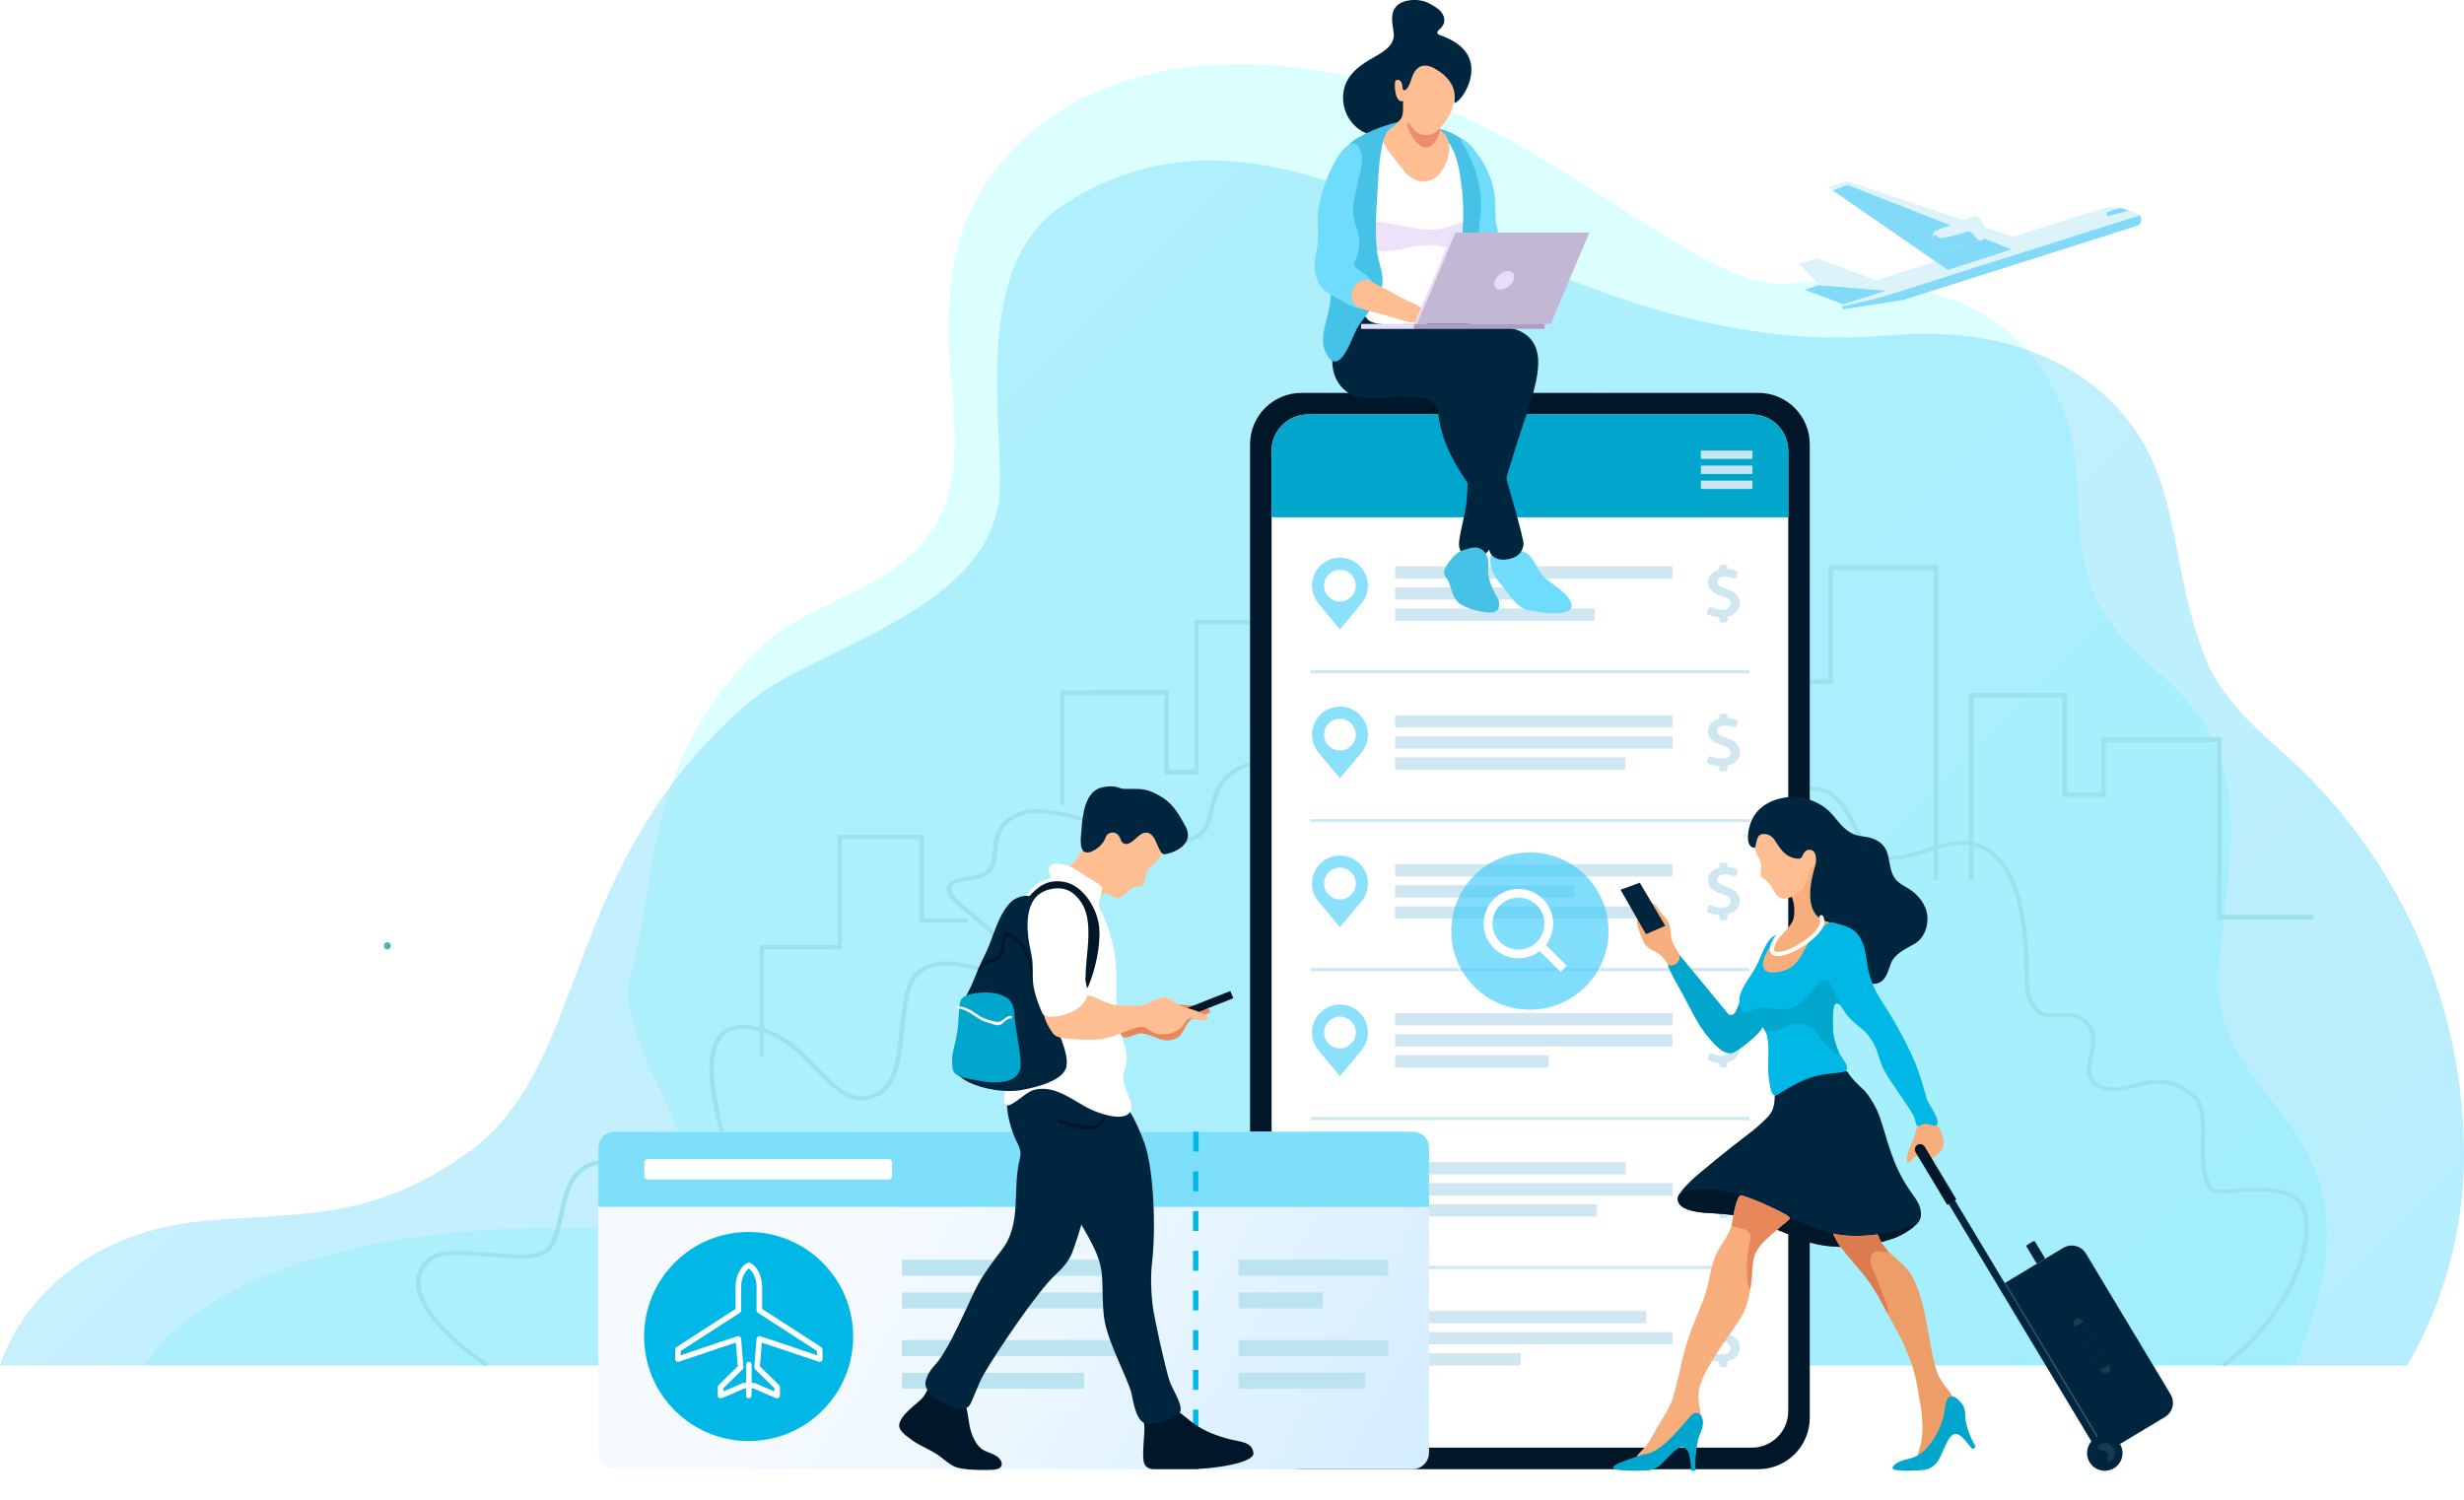<?xml version="1.0" encoding="utf-8"?>
<!-- Generator: Adobe Illustrator 24.3.0, SVG Export Plug-In . SVG Version: 6.00 Build 0)  -->
<svg version="1.1" id="_x2014_ÎÓÈ_x5F_1" xmlns="http://www.w3.org/2000/svg" xmlns:xlink="http://www.w3.org/1999/xlink"
	 x="0px" y="0px" viewBox="0 0 1414.63 861.01" style="enable-background:new 0 0 1414.63 861.01;" xml:space="preserve">
<style type="text/css">
	.st0{filter:url(#Adobe_OpacityMaskFilter);}
	.st1{filter:url(#Adobe_OpacityMaskFilter_1_);}
	.st2{mask:url(#SVGID_1_);fill:url(#SVGID_2_);}
	.st3{opacity:0.5;fill:url(#SVGID_3_);}
	.st4{filter:url(#Adobe_OpacityMaskFilter_2_);}
	.st5{filter:url(#Adobe_OpacityMaskFilter_3_);}
	.st6{mask:url(#SVGID_4_);fill:url(#SVGID_5_);}
	.st7{opacity:0.4;fill:url(#SVGID_6_);}
	.st8{fill:#40B8B2;}
	.st9{opacity:0.1;fill:#FFFFFF;}
	.st10{fill:#DCF3FA;}
	.st11{fill:#81DAF8;}
	.st12{fill:#9BE2EB;}
	.st13{fill:#001729;}
	.st14{fill:#FFFFFF;}
	.st15{fill:#00A6CC;}
	.st16{fill:#D0E7F2;}
	.st17{filter:url(#Adobe_OpacityMaskFilter_4_);}
	.st18{filter:url(#Adobe_OpacityMaskFilter_5_);}
	.st19{mask:url(#SVGID_7_);fill:url(#SVGID_8_);}
	.st20{opacity:0.6;fill:url(#SVGID_9_);}
	.st21{filter:url(#Adobe_OpacityMaskFilter_6_);}
	.st22{filter:url(#Adobe_OpacityMaskFilter_7_);}
	.st23{mask:url(#SVGID_10_);fill:url(#SVGID_11_);}
	.st24{opacity:0.6;fill:url(#SVGID_12_);}
	.st25{filter:url(#Adobe_OpacityMaskFilter_8_);}
	.st26{filter:url(#Adobe_OpacityMaskFilter_9_);}
	.st27{mask:url(#SVGID_13_);fill:url(#SVGID_14_);}
	.st28{opacity:0.6;fill:url(#SVGID_15_);}
	.st29{filter:url(#Adobe_OpacityMaskFilter_10_);}
	.st30{filter:url(#Adobe_OpacityMaskFilter_11_);}
	.st31{mask:url(#SVGID_16_);fill:url(#SVGID_17_);}
	.st32{opacity:0.6;fill:url(#SVGID_18_);}
	.st33{filter:url(#Adobe_OpacityMaskFilter_12_);}
	.st34{filter:url(#Adobe_OpacityMaskFilter_13_);}
	.st35{mask:url(#SVGID_19_);fill:url(#SVGID_20_);}
	.st36{opacity:0.6;fill:url(#SVGID_21_);}
	.st37{filter:url(#Adobe_OpacityMaskFilter_14_);}
	.st38{filter:url(#Adobe_OpacityMaskFilter_15_);}
	.st39{mask:url(#SVGID_22_);fill:url(#SVGID_23_);}
	.st40{opacity:0.6;fill:url(#SVGID_24_);}
	.st41{fill:#C9E5F2;}
	.st42{fill:url(#SVGID_25_);}
	.st43{fill:#7DDFFA;}
	.st44{fill:#01B7E6;}
	.st45{fill:#BBE3F0;}
	.st46{fill:#00263F;}
	.st47{fill:#E8875A;}
	.st48{fill:#FFBE91;}
	.st49{fill:#F7F2FF;}
	.st50{filter:url(#Adobe_OpacityMaskFilter_16_);}
	.st51{filter:url(#Adobe_OpacityMaskFilter_17_);}
	.st52{mask:url(#SVGID_26_);fill:url(#SVGID_27_);}
	.st53{opacity:0.65;fill:url(#SVGID_28_);}
	.st54{fill:#F7AE7C;}
	.st55{fill:#ED9E68;}
	.st56{fill:#DB7B4F;}
	.st57{fill:#45C2E6;}
	.st58{fill:#6EDCFA;}
	.st59{fill:#ECE3FA;}
	.st60{fill:#EB8E6C;}
	.st61{fill:#C3B8D4;}
	.st62{fill:#E7DCFA;}
	.st63{fill:#AE9DBF;}
</style>
<g>
	<defs>
		<filter id="Adobe_OpacityMaskFilter" filterUnits="userSpaceOnUse" x="82.99" y="36.79" width="1252.83" height="747.2">
			<feFlood  style="flood-color:white;flood-opacity:1" result="back"/>
			<feBlend  in="SourceGraphic" in2="back" mode="normal"/>
		</filter>
	</defs>
	<mask maskUnits="userSpaceOnUse" x="82.99" y="36.79" width="1252.83" height="747.2" id="SVGID_1_">
		<g class="st0">
			<defs>
				<filter id="Adobe_OpacityMaskFilter_1_" filterUnits="userSpaceOnUse" x="-108.4" y="36.79" width="1444.23" height="747.2">
					<feFlood  style="flood-color:white;flood-opacity:1" result="back"/>
					<feBlend  in="SourceGraphic" in2="back" mode="normal"/>
				</filter>
			</defs>
			<mask maskUnits="userSpaceOnUse" x="-108.4" y="36.79" width="1444.23" height="747.2" id="SVGID_1_">
				<g class="st1">
				</g>
			</mask>
			
				<linearGradient id="SVGID_2_" gradientUnits="userSpaceOnUse" x1="1966.349" y1="1267.687" x2="2672.721" y2="44.215" gradientTransform="matrix(-1 0 0 1 2942.815 0)">
				<stop  offset="0" style="stop-color:#B3B3B3"/>
				<stop  offset="1" style="stop-color:#000000"/>
			</linearGradient>
			<path class="st2" d="M1275.79,581.69c13.33,61.05,96.16,73.16,41.66,202.31H-108.4c25.66-41.93,108.32-80.34,241.64-79.01
				c142.28,1.42,212.94-90.69,228.81-145.82c16.67-57.89,6.79-123.68,76.57-189.41c31.87-30.02,100.95-33.18,108.6-100.03
				c4.34-37.93-9.38-75.45,2.06-125.71c12.78-56.16,76.79-123.07,204.96-103.86c126.77,19,215.59,128.12,273.25,122.53
				c53.52-5.18,110.53,3.67,140.45,43.37c34.92,46.34,19.07,81.01,30.03,122.6c16.06,60.98,82.49,57.89,82.81,146.97
				C1280.92,515.92,1269.74,553.95,1275.79,581.69z"/>
		</g>
	</mask>
	
		<linearGradient id="SVGID_3_" gradientUnits="userSpaceOnUse" x1="1894.577" y1="1226.249" x2="2600.949" y2="2.777" gradientTransform="matrix(-1 0 0 1 2942.815 0)">
		<stop  offset="0" style="stop-color:#B9FFFF"/>
		<stop  offset="1" style="stop-color:#B9FFFF"/>
	</linearGradient>
	<path class="st3" d="M1275.79,581.69c13.33,61.05,96.16,73.16,41.66,202.31H82.99c25.66-41.93,108.32-80.34,241.64-79.01
		c142.28,1.42,21.55-90.69,37.42-145.82c16.67-57.89,6.79-123.68,76.57-189.41c31.87-30.02,100.95-33.18,108.6-100.03
		c4.34-37.93-9.38-75.45,2.06-125.71c12.78-56.16,76.79-123.07,204.96-103.86c126.77,19,215.59,128.12,273.25,122.53
		c53.52-5.18,110.53,3.67,140.45,43.37c34.92,46.34,19.07,81.01,30.03,122.6c16.06,60.98,82.49,57.89,82.81,146.97
		C1280.92,515.92,1269.74,553.95,1275.79,581.69z"/>
	<defs>
		<filter id="Adobe_OpacityMaskFilter_2_" filterUnits="userSpaceOnUse" x="0" y="92.1" width="1414.63" height="691.89">
			<feFlood  style="flood-color:white;flood-opacity:1" result="back"/>
			<feBlend  in="SourceGraphic" in2="back" mode="normal"/>
		</filter>
	</defs>
	<mask maskUnits="userSpaceOnUse" x="0" y="92.1" width="1414.63" height="691.89" id="SVGID_4_">
		<g class="st4">
			<defs>
				<filter id="Adobe_OpacityMaskFilter_3_" filterUnits="userSpaceOnUse" x="-191.39" y="92.1" width="1606.02" height="691.89">
					<feFlood  style="flood-color:white;flood-opacity:1" result="back"/>
					<feBlend  in="SourceGraphic" in2="back" mode="normal"/>
				</filter>
			</defs>
			<mask maskUnits="userSpaceOnUse" x="-191.39" y="92.1" width="1606.02" height="691.89" id="SVGID_4_">
				<g class="st5">
				</g>
			</mask>
			
				<linearGradient id="SVGID_5_" gradientUnits="userSpaceOnUse" x1="1750.524" y1="1189.172" x2="2836.691" y2="103.004" gradientTransform="matrix(-1 0 0 1 2942.815 0)">
				<stop  offset="0" style="stop-color:#595959"/>
				<stop  offset="0.242" style="stop-color:#3F3F3F"/>
				<stop  offset="0.5" style="stop-color:#2A2A2A"/>
				<stop  offset="0.754" style="stop-color:#1E1E1E"/>
				<stop  offset="1" style="stop-color:#1A1A1A"/>
			</linearGradient>
			<path class="st6" d="M-39.43,706.32c148.65-13.38,205.46,46.26,328.6-28.44c86.28-52.34,31.6-182.61,142.24-275.8
				c34.11-28.73,133.27-50.59,141.93-113.99c4.92-35.97-18.8-134.31,37.1-170.43c141.44-91.39,269.02,93.14,474.7,74.85
				c68-6.05,116.52,18.33,141.32,55.37c25.33,37.83,20.23,80.26,39.33,129.15c22.62,57.91,114.33,88.16,148.83,170.13v171.93
				c-6.33,18.42-20.34,43.77-32.56,64.92H-191.39C-181.39,753.15-111.75,712.83-39.43,706.32z"/>
		</g>
	</mask>
	
		<linearGradient id="SVGID_6_" gradientUnits="userSpaceOnUse" x1="1712.216" y1="1131.784" x2="2702.168" y2="141.832" gradientTransform="matrix(-1 0 0 1 2942.815 0)">
		<stop  offset="0" style="stop-color:#40D2FA"/>
		<stop  offset="0.123" style="stop-color:#4BD4FA"/>
		<stop  offset="0.421" style="stop-color:#5FD7F9"/>
		<stop  offset="0.716" style="stop-color:#6CD8F8"/>
		<stop  offset="1" style="stop-color:#70D9F8"/>
	</linearGradient>
	<path class="st7" d="M116.32,701.07c53.48-5.25,96.25,1.28,153.09-39.88c70.04-50.72,51.37-165.92,162.01-259.11
		c34.11-28.73,133.27-50.59,141.93-113.99c4.92-35.97-18.8-134.31,37.1-170.43c141.44-91.39,269.02,93.14,474.7,74.85
		c68-6.05,116.52,18.33,141.32,55.37c25.33,37.83,20.23,80.26,39.33,129.15c7.81,20,23.87,36.7,42.96,53.37
		c67.19,58.67,105.87,143.42,105.87,232.62v0c0,42.24-11.07,83.76-32.19,120.34c-0.12,0.21-0.24,0.42-0.37,0.64H0
		C10,753.15,44.05,708.16,116.32,701.07z"/>
	<path class="st8" d="M222.4,540.99c2.62,0,2.63,4.08,0,4.08C219.77,545.07,219.77,540.99,222.4,540.99z"/>
	<path class="st9" d="M288.49,840.58c0,11.79,67.47,17.65,198.74,19.55c68.67,0.99,149.82,1.9,229.35-1.66
		c79.17-3.55,232.11,2.55,272.92,2.55c160.17,0,292.16-5.71,292.16-16.4c0-8.88-212.69-14.59-372.87-14.59
		S288.49,821.74,288.49,840.58z"/>
	<g>
		<path class="st10" d="M1058.06,177.54l-0.48-1.51l-24.89-24.44l10.68-3.39l33.65,12.7l34.38-10.91l-61.85-42.47l10.64-3.55
			l95.52,31.96l50.04-15.88c4.67-1.48,9.7-1.44,14.34,0.12l6.71,2.26c3.48,1.17,3.44,6.11-0.06,7.22l-134.06,42.54L1058.06,177.54z"
			/>
		<polygon class="st11" points="1052.12,109.28 1118.28,154.98 1154.87,143.18 1060.73,106.21 		"/>
		<polygon class="st11" points="1036.07,166.34 1058.34,174.68 1082.87,166.9 1044.14,163.8 		"/>
		<path class="st11" d="M1209.55,121.79l0.36,2.33l12.39-3.22l-2.17-0.74c-0.94-0.32-1.87-0.57-2.83-0.75L1209.55,121.79z"/>
		<path class="st10" d="M1111.17,132.55l22.3-8.43c2.02-0.63,4.62,1.94,5.82,5.76c1.2,3.81,0.53,7.41-1.49,8.05l-23.13,5.81
			c-1.6,0.5-3.69-1.59-4.66-4.68C1109.05,135.96,1109.57,133.05,1111.17,132.55z"/>
		<path class="st11" d="M1058.06,177.54l-0.48-1.51l23.69-5.7l147.24-46.72c1.59,1.91,1.02,5.15-1.75,6.03l-134.06,42.54
			L1058.06,177.54z"/>
		<path class="st11" d="M1110.95,134.74c1.23,0.39,0.98,1.8,3.37,1.88c1.99,0.07,9.1-1.5,14.47-3.46c1.61-0.59,3.47,0.1,4.33,1.59
			c1.33,2.3,3.17,3.63,4.69,3.16l-23.13,5.81c-1.6,0.5-3.69-1.59-4.66-4.68C1109.86,138.54,1109.36,134.23,1110.95,134.74z"/>
	</g>
	<g>
		<path class="st12" d="M1277.41,784.46c23.55-15.85,53.67-57.99,47.26-87.95c-2.79-13.05-17.58-14.56-28.47-14.56
			c-4.66,0-9.26,0.32-13.33,0.6c-3.17,0.22-6.11,0.42-8.45,0.42c-3.6,0-4.2-0.52-4.29-0.68c-4.39-7.31-4.22-17.63-4.05-27.62
			c0.17-10.26,0.33-19.96-4.79-25.08c-6.55-6.56-13.53-9.61-21.98-9.61c-4.56,0-9.67,0.89-16.08,2.8c-3.63,1.08-6.99,1.63-10,1.63
			c-3.26,0-5.97-0.64-8.06-1.9c-3.58-2.17-5.05-6.13-4.25-11.46c0.26-1.72,0.58-3.4,0.89-5.03c1.73-9.05,3.35-17.52-7.98-22.93
			c-2.49-1.19-5.54-1.34-7.91-1.34c-1.22,0-2.47,0.04-3.7,0.09c-1.22,0.04-2.42,0.09-3.58,0.09c-2.64,0-5.59-0.21-7.43-1.75
			c-5-4.2-5.89-9.79-6.1-15.2c-0.06-1.59-0.11-3.33-0.17-5.2l-0.01-0.28c-0.66-23.23-1.9-66.47-29.87-75.49
			c-2.67-0.86-5.42-1.28-8.39-1.28c-6.63,0-13.19,2.09-20.13,4.3c-7.12,2.27-14.47,4.61-22.17,4.61c-0.6,0-1.19-0.01-1.79-0.04
			c-7.92-0.4-11.98-8.48-16.28-17.04c-5.45-10.86-11.63-23.17-27.3-23.17h-0.57v2.21h0.57c14.02,0,19.59,11.11,24.99,21.85
			c4.62,9.2,8.98,17.88,18.44,18.35c0.68,0.04,1.36,0.05,2.03,0.05c8.04,0,15.56-2.39,22.83-4.71c6.82-2.17,13.17-4.19,19.39-4.19
			c2.68,0,5.13,0.37,7.5,1.13c26.37,8.51,27.58,50.77,28.23,73.47c0.06,1.99,0.11,3.83,0.17,5.5c0.23,5.88,1.22,11.98,6.87,16.73
			c2.48,2.08,6.05,2.36,9.22,2.36c1.2,0,2.42-0.04,3.64-0.09c1.19-0.04,2.4-0.09,3.58-0.09c2.08,0,4.72,0.12,6.71,1.07
			c9.76,4.66,8.48,11.32,6.72,20.54c-0.32,1.68-0.65,3.41-0.92,5.18c-0.94,6.21,0.9,10.9,5.31,13.57c2.51,1.52,5.71,2.29,9.5,2.29
			c3.29,0,6.93-0.59,10.82-1.75c6.29-1.88,11.01-2.71,15.3-2.71c7.61,0,13.98,2.82,20.04,8.89c4.48,4.49,4.33,13.76,4.16,23.58
			c-0.17,10.27-0.34,20.88,4.34,28.69c0.78,1.3,2.76,1.85,6.62,1.85c2.36,0,5.22-0.2,8.53-0.43c4.17-0.29,8.87-0.61,13.43-0.61
			c15.67,0,23.84,4.06,25.7,12.78c6.24,29.13-23.27,70.26-46.32,85.77l-0.6,0.41l1.78,1.6L1277.41,784.46z"/>
		<path class="st12" d="M280.62,783.07l-0.62-0.41c-13.78-9.01-37.4-28.65-38.54-45.09c-0.37-5.43,1.81-10.11,6.5-13.89
			c2.65-2.14,7.58-3.18,15.07-3.18c5.54,0,11.86,0.54,17.97,1.07c6.38,0.55,12.4,1.07,17.77,1.07c6.19,0,10.48-0.7,13.5-2.2
			c7.04-3.49,9.05-12.79,11.17-22.63c2.82-13.08,5.74-26.61,20.01-29.24c2.06-0.38,4.14-0.57,6.17-0.57
			c16.45,0,29.13,12.59,40.31,23.7c9.65,9.59,18.73,18.61,29.06,18.61c2.41,0,4.83-0.51,7.2-1.51c5.13-2.16,1.92-14.44-4.7-37.77
			c-7.91-27.91-18.75-66.13-5.13-77.08c2.61-2.1,5.95-3.12,10.2-3.12c1.2,0,2.49,0.08,3.84,0.25c17.1,2.1,28.23,13.67,38.06,23.87
			c8.69,9.03,16.19,16.82,26.07,16.82c3.28,0,6.58-0.86,10.09-2.64c11.14-5.62,12.94-22.56,14.67-38.93
			c1.49-14.05,2.89-27.32,9.86-31.83c4.26-2.76,8.86-4.1,14.06-4.1c4.25,0,8.3,0.86,12.22,1.68c3.5,0.74,6.8,1.43,9.96,1.43
			c5.12,0,8.82-1.91,11.63-6.02c5.25-7.67-5.98-16.9-16.85-25.82c-7.62-6.26-15.5-12.73-13.84-16.27c0.64-1.36,3.19-3.17,11.73-4.06
			c13.04-1.36,13.82-9.19,14.57-16.77c0.72-7.27,1.47-14.78,11.57-19.28c3.43-1.53,7.36-2.27,12.03-2.27
			c11.29,0,24.76,4.45,37.79,8.76c13.31,4.4,27.07,8.94,38.91,8.94c5.87,0,10.78-1.09,15-3.34c5.79-3.08,7.19-8.97,8.82-15.79
			c2.34-9.79,4.98-20.87,22.17-26.03l0.65-0.2l-1.07-2.08l-0.45,0.13c-18.59,5.58-21.52,17.85-23.87,27.71
			c-1.5,6.31-2.8,11.75-7.64,14.33c-3.79,2.01-8.24,2.99-13.62,2.99c-11.37,0-24.88-4.47-37.96-8.79
			c-13.27-4.38-26.98-8.91-38.74-8.91c-5.1,0-9.43,0.83-13.24,2.53c-11.37,5.07-12.21,13.58-12.96,21.08
			c-0.75,7.59-1.35,13.58-12.28,14.72c-8.1,0.85-12.49,2.58-13.84,5.45c-2.34,4.99,5.44,11.38,14.45,18.77
			c9.65,7.93,20.58,16.9,16.4,23.01c-2.33,3.41-5.22,4.93-9.37,4.93c-2.78,0-5.96-0.67-9.33-1.38c-4.12-0.87-8.38-1.77-12.91-1.77
			c-5.72,0-10.82,1.49-15.57,4.57c-7.89,5.11-9.34,18.87-10.89,33.43c-1.67,15.81-3.4,32.15-13.39,37.19
			c-3.07,1.55-5.94,2.3-8.76,2.3c-8.67,0-15.8-7.41-24.06-15.99c-10.13-10.52-21.6-22.44-39.7-24.66c-1.44-0.18-2.84-0.27-4.15-0.27
			c-4.93,0-8.99,1.25-12.06,3.71c-14.74,11.85-4.14,49.24,4.38,79.28c4.48,15.81,9.56,33.72,6.08,35.19
			c-2.02,0.85-4.07,1.28-6.1,1.28c-9.07,0-17.38-8.25-27-17.81c-11.57-11.5-24.67-24.51-42.25-24.51c-2.23,0-4.52,0.21-6.79,0.63
			c-15.96,2.94-19.18,17.86-22.03,31.03c-2.01,9.31-3.91,18.11-9.91,21.09c-2.55,1.27-6.56,1.88-12.25,1.88
			c-5.32,0-11.48-0.53-17.43-1.04c-6.16-0.53-12.52-1.08-18.18-1.08c-8.35,0-13.73,1.2-16.92,3.78c-5.28,4.26-7.74,9.54-7.32,15.69
			c1.19,17.27,25.43,37.52,39.56,46.76l0.36,0.24L280.62,783.07z"/>
		<polygon class="st12" points="1328.19,527.94 1328.19,525.2 1275.44,525.2 1275.44,423.43 1206.39,423.43 1206.4,454.96 
			1186.62,454.96 1186.62,397.79 1130.39,397.81 1130.41,505.28 1132.98,505.28 1132.97,400.55 1184.05,400.54 1184.05,457.54 
			1208.97,457.54 1208.96,426.18 1272.86,426.18 1272.86,527.94 		"/>
		<polygon class="st12" points="611.07,461.91 611.07,399.15 668.59,399.14 668.59,444.75 688.1,444.75 688.1,358.68 718.25,358.68 
			718.25,355.84 685.65,355.84 685.65,441.91 671.04,441.91 671.04,396.29 608.61,396.31 608.61,461.91 		"/>
		<polygon class="st12" points="438.61,606.51 438.61,545.01 483.4,545.01 483.38,481.7 527.84,481.69 527.84,529.63 555.63,529.63 
			555.63,527.18 530.3,527.18 530.3,479.24 480.93,479.25 480.95,542.56 436.16,542.56 436.16,606.51 		"/>
		<polygon class="st12" points="1112.74,505.28 1112.74,324.43 1049.8,324.43 1049.8,390.14 1038.45,390.14 1038.45,392.63 
			1052.25,392.63 1052.25,327.17 1110.29,327.17 1110.29,505.28 		"/>
	</g>
	<g>
		<path class="st13" d="M1009.49,843.54H747.21c-16.31,0-29.53-13.22-29.53-29.53v-558.9c0-16.31,13.22-29.53,29.53-29.53h262.28
			c16.31,0,29.53,13.22,29.53,29.53v558.9C1039.02,830.32,1025.8,843.54,1009.49,843.54z"/>
		<path class="st14" d="M1005.71,831.18H750.99c-11.57,0-20.95-9.38-20.95-20.95V258.89c0-11.57,9.38-20.95,20.95-20.95h254.73
			c11.57,0,20.95,9.38,20.95,20.95v551.35C1026.66,821.8,1017.28,831.18,1005.71,831.18z"/>
		<path class="st15" d="M1026.66,258.88v38.12H730.04v-38.12c0-11.56,9.38-20.95,20.95-20.95h254.73
			C1017.28,237.94,1026.66,247.32,1026.66,258.88z"/>
		<g>
			<rect x="752.31" y="384.79" class="st16" width="252.08" height="1.76"/>
			<path class="st16" d="M988.4,357.34c-0.71,0-1.29-0.58-1.29-1.29v-1.65c-2.34-0.13-4.81-0.7-6.37-1.48
				c-0.57-0.29-0.84-0.96-0.63-1.57l0.63-1.85c0.18-0.52,0.67-0.87,1.22-0.87c0.2,0,0.39,0.05,0.57,0.13
				c1.74,0.84,3.86,1.32,5.8,1.32c3.2,0,5.18-1.34,5.18-3.5c0-1.65-0.79-2.88-4.85-4.25c-3.48-1.09-8.14-3.1-8.14-7.95
				c0-3.49,2.51-6.25,6.58-7.27v-1.62c0-0.71,0.58-1.29,1.29-1.29h2.09c0.71,0,1.29,0.58,1.29,1.29v1.24
				c2.46,0.13,4.14,0.66,5.13,1.08c0.63,0.27,0.93,0.99,0.68,1.64l-0.69,1.79c-0.19,0.51-0.66,0.83-1.2,0.83
				c-0.17,0-0.34-0.03-0.51-0.1c-1-0.43-2.62-0.94-4.69-0.94c-3.17,0-4.58,1.49-4.58,2.97c0,1.78,1.25,2.77,5.15,4.1
				c3.9,1.32,7.88,3.34,7.88,8.21c0,3.8-2.74,6.74-7.17,7.72v2c0,0.71-0.58,1.29-1.29,1.29H988.4z"/>
			<rect x="800.94" y="325.14" class="st16" width="159.29" height="7.05"/>
			<rect x="800.94" y="337.25" class="st16" width="77.41" height="7.05"/>
			<rect x="800.94" y="349.36" class="st16" width="114.6" height="7.05"/>
			<rect x="752.31" y="470.3" class="st16" width="252.08" height="1.76"/>
			<path class="st16" d="M988.4,442.86c-0.71,0-1.29-0.58-1.29-1.29v-1.65c-2.34-0.13-4.81-0.7-6.37-1.48
				c-0.57-0.29-0.84-0.96-0.63-1.57l0.63-1.85c0.18-0.52,0.67-0.87,1.22-0.87c0.2,0,0.39,0.05,0.57,0.13
				c1.74,0.84,3.86,1.32,5.8,1.32c3.2,0,5.18-1.34,5.18-3.5c0-1.65-0.78-2.93-4.85-4.25c-3.47-1.13-8.14-3.1-8.14-7.95
				c0-3.49,2.51-6.25,6.58-7.27v-1.62c0-0.71,0.58-1.29,1.29-1.29h2.09c0.71,0,1.29,0.58,1.29,1.29v1.24
				c2.46,0.13,4.14,0.66,5.13,1.08c0.63,0.27,0.93,0.99,0.68,1.64l-0.69,1.79c-0.19,0.51-0.66,0.83-1.2,0.83
				c-0.17,0-0.34-0.03-0.51-0.1c-1-0.43-2.62-0.94-4.69-0.94c-3.17,0-4.58,1.49-4.58,2.97c0,1.78,1.25,2.77,5.15,4.1
				c3.9,1.32,7.88,3.33,7.88,8.21c0,3.8-2.74,6.74-7.17,7.72v2c0,0.71-0.58,1.29-1.29,1.29H988.4z"/>
			<rect x="800.94" y="410.65" class="st16" width="159.29" height="7.05"/>
			<rect x="800.94" y="422.77" class="st16" width="159.29" height="7.05"/>
			<rect x="800.94" y="434.88" class="st16" width="132.26" height="7.05"/>
			<rect x="752.31" y="555.82" class="st16" width="252.08" height="1.76"/>
			<path class="st16" d="M988.4,528.37c-0.71,0-1.29-0.58-1.29-1.29v-1.65c-2.34-0.13-4.81-0.7-6.37-1.48
				c-0.57-0.29-0.84-0.96-0.63-1.57l0.63-1.85c0.18-0.52,0.67-0.87,1.22-0.87c0.2,0,0.39,0.05,0.57,0.13
				c1.74,0.84,3.86,1.32,5.8,1.32c3.2,0,5.18-1.34,5.18-3.5c0-1.65-0.78-2.93-4.85-4.25c-3.47-1.13-8.14-3.1-8.14-7.95
				c0-3.49,2.51-6.25,6.58-7.27v-1.62c0-0.71,0.58-1.29,1.29-1.29h2.09c0.71,0,1.29,0.58,1.29,1.29v1.24
				c2.46,0.13,4.14,0.66,5.13,1.08c0.63,0.27,0.93,0.99,0.68,1.64l-0.69,1.79c-0.19,0.51-0.66,0.83-1.2,0.83
				c-0.17,0-0.34-0.03-0.51-0.1c-1-0.43-2.62-0.94-4.69-0.94c-3.17,0-4.58,1.49-4.58,2.97c0,1.78,1.25,2.77,5.15,4.1
				c3.9,1.32,7.88,3.34,7.88,8.21c0,3.8-2.74,6.74-7.17,7.72v2c0,0.71-0.58,1.29-1.29,1.29H988.4z"/>
			<rect x="800.94" y="496.17" class="st16" width="159.29" height="7.05"/>
			<rect x="800.94" y="508.28" class="st16" width="102.9" height="7.05"/>
			<rect x="800.94" y="520.39" class="st16" width="146.64" height="7.05"/>
			<rect x="752.31" y="641.34" class="st16" width="252.08" height="1.76"/>
			<path class="st16" d="M988.46,613.06c-0.68,0-1.23-0.55-1.23-1.23v-1.56c-2.22-0.12-4.57-0.66-6.05-1.41
				c-0.54-0.27-0.8-0.91-0.6-1.49l0.6-1.76c0.17-0.5,0.64-0.83,1.16-0.83c0.19,0,0.37,0.04,0.54,0.12c1.66,0.8,3.67,1.26,5.51,1.26
				c3.04,0,4.92-1.27,4.92-3.32c0-1.57-0.74-2.78-4.61-4.04c-3.3-1.07-7.73-2.95-7.73-7.55c0-3.31,2.39-5.94,6.25-6.91v-1.54
				c0-0.68,0.55-1.23,1.23-1.23h1.99c0.68,0,1.23,0.55,1.23,1.23v1.17c2.33,0.12,3.93,0.62,4.87,1.03c0.6,0.26,0.88,0.94,0.65,1.56
				l-0.65,1.7c-0.18,0.48-0.63,0.79-1.14,0.79c-0.17,0-0.33-0.03-0.48-0.1c-0.95-0.41-2.49-0.89-4.45-0.89
				c-3.01,0-4.36,1.42-4.36,2.82c0,1.69,1.19,2.63,4.89,3.9c3.7,1.26,7.49,3.17,7.49,7.8c0,3.61-2.6,6.4-6.81,7.33v1.9
				c0,0.68-0.55,1.23-1.23,1.23H988.46z"/>
			<rect x="800.94" y="581.69" class="st16" width="159.29" height="7.05"/>
			<rect x="800.94" y="593.8" class="st16" width="159.29" height="7.05"/>
			<rect x="800.94" y="605.91" class="st16" width="88.22" height="7.05"/>
			<rect x="752.31" y="726.86" class="st16" width="252.08" height="1.76"/>
			<path class="st16" d="M988.4,699.41c-0.71,0-1.29-0.58-1.29-1.29v-1.65c-2.34-0.13-4.81-0.7-6.37-1.48
				c-0.57-0.29-0.84-0.96-0.63-1.57l0.63-1.85c0.18-0.52,0.67-0.87,1.22-0.87c0.2,0,0.39,0.05,0.57,0.13
				c1.74,0.84,3.86,1.32,5.8,1.32c3.2,0,5.18-1.34,5.18-3.5c0-1.65-0.78-2.93-4.85-4.25c-3.47-1.13-8.14-3.1-8.14-7.95
				c0-3.49,2.51-6.25,6.58-7.27v-1.62c0-0.71,0.58-1.29,1.29-1.29h2.09c0.71,0,1.29,0.58,1.29,1.29v1.24
				c2.46,0.13,4.14,0.66,5.13,1.08c0.63,0.27,0.93,0.99,0.68,1.64l-0.69,1.79c-0.19,0.5-0.66,0.83-1.2,0.83
				c-0.17,0-0.34-0.03-0.51-0.1c-1-0.43-2.62-0.94-4.69-0.94c-3.17,0-4.58,1.49-4.58,2.97c0,1.78,1.25,2.77,5.15,4.1
				c3.9,1.32,7.88,3.34,7.88,8.21c0,3.8-2.74,6.74-7.17,7.72v2c0,0.71-0.58,1.29-1.29,1.29H988.4z"/>
			<rect x="800.94" y="667.2" class="st16" width="132.47" height="7.05"/>
			<rect x="800.94" y="679.32" class="st16" width="159.29" height="7.05"/>
			<rect x="800.94" y="691.43" class="st16" width="115.91" height="7.05"/>
			<path class="st16" d="M988.4,784.92c-0.71,0-1.29-0.58-1.29-1.29v-1.65c-2.34-0.13-4.81-0.7-6.37-1.48
				c-0.57-0.29-0.84-0.96-0.63-1.57l0.63-1.85c0.18-0.52,0.67-0.87,1.22-0.87c0.2,0,0.39,0.05,0.57,0.13
				c1.74,0.84,3.86,1.32,5.8,1.32c3.2,0,5.18-1.34,5.18-3.5c0-1.65-0.79-2.88-4.85-4.25c-3.48-1.09-8.14-3.1-8.14-7.95
				c0-3.49,2.51-6.25,6.58-7.27v-1.62c0-0.71,0.58-1.29,1.29-1.29h2.09c0.71,0,1.29,0.58,1.29,1.29v1.24
				c2.46,0.13,4.14,0.66,5.13,1.08c0.63,0.27,0.93,0.99,0.68,1.64l-0.69,1.79c-0.19,0.51-0.66,0.83-1.2,0.83
				c-0.17,0-0.34-0.03-0.51-0.1c-1-0.43-2.62-0.94-4.69-0.94c-3.17,0-4.58,1.49-4.58,2.97c0,1.78,1.25,2.77,5.15,4.1
				c3.9,1.32,7.88,3.34,7.88,8.21c0,3.8-2.74,6.74-7.17,7.72v2c0,0.71-0.58,1.29-1.29,1.29H988.4z"/>
			<rect x="800.94" y="752.72" class="st16" width="144.25" height="7.05"/>
			<rect x="800.94" y="764.83" class="st16" width="159.29" height="7.05"/>
			<rect x="800.94" y="776.95" class="st16" width="72.12" height="7.05"/>
		</g>
		<g>
			<defs>
				<filter id="Adobe_OpacityMaskFilter_4_" filterUnits="userSpaceOnUse" x="753.24" y="320.19" width="32.12" height="41.16">
					<feFlood  style="flood-color:white;flood-opacity:1" result="back"/>
					<feBlend  in="SourceGraphic" in2="back" mode="normal"/>
				</filter>
			</defs>
			<mask maskUnits="userSpaceOnUse" x="753.24" y="320.19" width="32.12" height="41.16" id="SVGID_7_">
				<g class="st17">
					<defs>
						<filter id="Adobe_OpacityMaskFilter_5_" filterUnits="userSpaceOnUse" x="753.24" y="320.19" width="32.12" height="41.16">
							<feFlood  style="flood-color:white;flood-opacity:1" result="back"/>
							<feBlend  in="SourceGraphic" in2="back" mode="normal"/>
						</filter>
					</defs>
					<mask maskUnits="userSpaceOnUse" x="753.24" y="320.19" width="32.12" height="41.16" id="SVGID_7_">
						<g class="st18">
						</g>
					</mask>
					
						<linearGradient id="SVGID_8_" gradientUnits="userSpaceOnUse" x1="152.048" y1="340.771" x2="184.172" y2="340.771" gradientTransform="matrix(1 0 0 1 601.194 0)">
						<stop  offset="0" style="stop-color:#B3B3B3"/>
						<stop  offset="1" style="stop-color:#999999"/>
					</linearGradient>
					<path class="st19" d="M769.3,345.36c-5.03,0-9.11-4.08-9.11-9.11c0-5.03,4.08-9.11,9.11-9.11s9.11,4.08,9.11,9.11
						C778.41,341.28,774.33,345.36,769.3,345.36z M769.3,320.19c-8.87,0-16.06,7.19-16.06,16.06c0,4.04,1.49,7.72,3.95,10.55l0,0.01
						l12.11,14.55l12.11-14.55l0-0.01c2.46-2.82,3.95-6.51,3.95-10.55C785.37,327.38,778.17,320.19,769.3,320.19z"/>
				</g>
			</mask>
			
				<linearGradient id="SVGID_9_" gradientUnits="userSpaceOnUse" x1="152.048" y1="340.771" x2="184.172" y2="340.771" gradientTransform="matrix(1 0 0 1 601.194 0)">
				<stop  offset="0" style="stop-color:#3ECBFA"/>
				<stop  offset="1" style="stop-color:#3ECBFA"/>
			</linearGradient>
			<path class="st20" d="M769.3,345.36c-5.03,0-9.11-4.08-9.11-9.11c0-5.03,4.08-9.11,9.11-9.11s9.11,4.08,9.11,9.11
				C778.41,341.28,774.33,345.36,769.3,345.36z M769.3,320.19c-8.87,0-16.06,7.19-16.06,16.06c0,4.04,1.49,7.72,3.95,10.55l0,0.01
				l12.11,14.55l12.11-14.55l0-0.01c2.46-2.82,3.95-6.51,3.95-10.55C785.37,327.38,778.17,320.19,769.3,320.19z"/>
			<defs>
				<filter id="Adobe_OpacityMaskFilter_6_" filterUnits="userSpaceOnUse" x="753.24" y="405.71" width="32.12" height="41.16">
					<feFlood  style="flood-color:white;flood-opacity:1" result="back"/>
					<feBlend  in="SourceGraphic" in2="back" mode="normal"/>
				</filter>
			</defs>
			<mask maskUnits="userSpaceOnUse" x="753.24" y="405.71" width="32.12" height="41.16" id="SVGID_10_">
				<g class="st21">
					<defs>
						<filter id="Adobe_OpacityMaskFilter_7_" filterUnits="userSpaceOnUse" x="753.24" y="405.71" width="32.12" height="41.16">
							<feFlood  style="flood-color:white;flood-opacity:1" result="back"/>
							<feBlend  in="SourceGraphic" in2="back" mode="normal"/>
						</filter>
					</defs>
					<mask maskUnits="userSpaceOnUse" x="753.24" y="405.71" width="32.12" height="41.16" id="SVGID_10_">
						<g class="st22">
						</g>
					</mask>
					
						<linearGradient id="SVGID_11_" gradientUnits="userSpaceOnUse" x1="152.048" y1="426.288" x2="184.172" y2="426.288" gradientTransform="matrix(1 0 0 1 601.194 0)">
						<stop  offset="0" style="stop-color:#B3B3B3"/>
						<stop  offset="1" style="stop-color:#999999"/>
					</linearGradient>
					<path class="st23" d="M769.3,430.88c-5.03,0-9.11-4.08-9.11-9.11c0-5.03,4.08-9.11,9.11-9.11s9.11,4.08,9.11,9.11
						C778.41,426.8,774.33,430.88,769.3,430.88z M769.3,405.71c-8.87,0-16.06,7.19-16.06,16.06c0,4.04,1.49,7.72,3.95,10.55l0,0.01
						l12.11,14.55l12.11-14.55l0-0.01c2.46-2.82,3.95-6.51,3.95-10.55C785.37,412.9,778.17,405.71,769.3,405.71z"/>
				</g>
			</mask>
			
				<linearGradient id="SVGID_12_" gradientUnits="userSpaceOnUse" x1="152.048" y1="426.288" x2="184.172" y2="426.288" gradientTransform="matrix(1 0 0 1 601.194 0)">
				<stop  offset="0" style="stop-color:#3ECBFA"/>
				<stop  offset="1" style="stop-color:#3ECBFA"/>
			</linearGradient>
			<path class="st24" d="M769.3,430.88c-5.03,0-9.11-4.08-9.11-9.11c0-5.03,4.08-9.11,9.11-9.11s9.11,4.08,9.11,9.11
				C778.41,426.8,774.33,430.88,769.3,430.88z M769.3,405.71c-8.87,0-16.06,7.19-16.06,16.06c0,4.04,1.49,7.72,3.95,10.55l0,0.01
				l12.11,14.55l12.11-14.55l0-0.01c2.46-2.82,3.95-6.51,3.95-10.55C785.37,412.9,778.17,405.71,769.3,405.71z"/>
			<defs>
				<filter id="Adobe_OpacityMaskFilter_8_" filterUnits="userSpaceOnUse" x="753.24" y="491.23" width="32.12" height="41.16">
					<feFlood  style="flood-color:white;flood-opacity:1" result="back"/>
					<feBlend  in="SourceGraphic" in2="back" mode="normal"/>
				</filter>
			</defs>
			<mask maskUnits="userSpaceOnUse" x="753.24" y="491.23" width="32.12" height="41.16" id="SVGID_13_">
				<g class="st25">
					<defs>
						<filter id="Adobe_OpacityMaskFilter_9_" filterUnits="userSpaceOnUse" x="753.24" y="491.23" width="32.12" height="41.16">
							<feFlood  style="flood-color:white;flood-opacity:1" result="back"/>
							<feBlend  in="SourceGraphic" in2="back" mode="normal"/>
						</filter>
					</defs>
					<mask maskUnits="userSpaceOnUse" x="753.24" y="491.23" width="32.12" height="41.16" id="SVGID_13_">
						<g class="st26">
						</g>
					</mask>
					
						<linearGradient id="SVGID_14_" gradientUnits="userSpaceOnUse" x1="152.048" y1="511.806" x2="184.172" y2="511.806" gradientTransform="matrix(1 0 0 1 601.194 0)">
						<stop  offset="0" style="stop-color:#B3B3B3"/>
						<stop  offset="1" style="stop-color:#999999"/>
					</linearGradient>
					<path class="st27" d="M769.3,516.39c-5.03,0-9.11-4.08-9.11-9.11c0-5.03,4.08-9.11,9.11-9.11s9.11,4.08,9.11,9.11
						C778.41,512.32,774.33,516.39,769.3,516.39z M769.3,491.23c-8.87,0-16.06,7.19-16.06,16.06c0,4.04,1.49,7.72,3.95,10.55l0,0.01
						l12.11,14.55l12.11-14.55l0-0.01c2.46-2.82,3.95-6.51,3.95-10.55C785.37,498.42,778.17,491.23,769.3,491.23z"/>
				</g>
			</mask>
			
				<linearGradient id="SVGID_15_" gradientUnits="userSpaceOnUse" x1="152.048" y1="511.806" x2="184.172" y2="511.806" gradientTransform="matrix(1 0 0 1 601.194 0)">
				<stop  offset="0" style="stop-color:#3ECBFA"/>
				<stop  offset="1" style="stop-color:#3ECBFA"/>
			</linearGradient>
			<path class="st28" d="M769.3,516.39c-5.03,0-9.11-4.08-9.11-9.11c0-5.03,4.08-9.11,9.11-9.11s9.11,4.08,9.11,9.11
				C778.41,512.32,774.33,516.39,769.3,516.39z M769.3,491.23c-8.87,0-16.06,7.19-16.06,16.06c0,4.04,1.49,7.72,3.95,10.55l0,0.01
				l12.11,14.55l12.11-14.55l0-0.01c2.46-2.82,3.95-6.51,3.95-10.55C785.37,498.42,778.17,491.23,769.3,491.23z"/>
			<defs>
				<filter id="Adobe_OpacityMaskFilter_10_" filterUnits="userSpaceOnUse" x="753.24" y="576.74" width="32.12" height="41.16">
					<feFlood  style="flood-color:white;flood-opacity:1" result="back"/>
					<feBlend  in="SourceGraphic" in2="back" mode="normal"/>
				</filter>
			</defs>
			<mask maskUnits="userSpaceOnUse" x="753.24" y="576.74" width="32.12" height="41.16" id="SVGID_16_">
				<g class="st29">
					<defs>
						<filter id="Adobe_OpacityMaskFilter_11_" filterUnits="userSpaceOnUse" x="753.24" y="576.74" width="32.12" height="41.16">
							<feFlood  style="flood-color:white;flood-opacity:1" result="back"/>
							<feBlend  in="SourceGraphic" in2="back" mode="normal"/>
						</filter>
					</defs>
					<mask maskUnits="userSpaceOnUse" x="753.24" y="576.74" width="32.12" height="41.16" id="SVGID_16_">
						<g class="st30">
						</g>
					</mask>
					
						<linearGradient id="SVGID_17_" gradientUnits="userSpaceOnUse" x1="152.048" y1="597.323" x2="184.172" y2="597.323" gradientTransform="matrix(1 0 0 1 601.194 0)">
						<stop  offset="0" style="stop-color:#B3B3B3"/>
						<stop  offset="1" style="stop-color:#999999"/>
					</linearGradient>
					<path class="st31" d="M769.3,601.91c-5.03,0-9.11-4.08-9.11-9.11c0-5.03,4.08-9.11,9.11-9.11s9.11,4.08,9.11,9.11
						C778.41,597.83,774.33,601.91,769.3,601.91z M769.3,576.74c-8.87,0-16.06,7.19-16.06,16.06c0,4.04,1.49,7.72,3.95,10.55l0,0.01
						l12.11,14.55l12.11-14.55l0-0.01c2.46-2.82,3.95-6.51,3.95-10.55C785.37,583.93,778.17,576.74,769.3,576.74z"/>
				</g>
			</mask>
			
				<linearGradient id="SVGID_18_" gradientUnits="userSpaceOnUse" x1="152.048" y1="597.323" x2="184.172" y2="597.323" gradientTransform="matrix(1 0 0 1 601.194 0)">
				<stop  offset="0" style="stop-color:#3ECBFA"/>
				<stop  offset="1" style="stop-color:#3ECBFA"/>
			</linearGradient>
			<path class="st32" d="M769.3,601.91c-5.03,0-9.11-4.08-9.11-9.11c0-5.03,4.08-9.11,9.11-9.11s9.11,4.08,9.11,9.11
				C778.41,597.83,774.33,601.91,769.3,601.91z M769.3,576.74c-8.87,0-16.06,7.19-16.06,16.06c0,4.04,1.49,7.72,3.95,10.55l0,0.01
				l12.11,14.55l12.11-14.55l0-0.01c2.46-2.82,3.95-6.51,3.95-10.55C785.37,583.93,778.17,576.74,769.3,576.74z"/>
			<defs>
				<filter id="Adobe_OpacityMaskFilter_12_" filterUnits="userSpaceOnUse" x="753.24" y="662.26" width="32.12" height="41.16">
					<feFlood  style="flood-color:white;flood-opacity:1" result="back"/>
					<feBlend  in="SourceGraphic" in2="back" mode="normal"/>
				</filter>
			</defs>
			<mask maskUnits="userSpaceOnUse" x="753.24" y="662.26" width="32.12" height="41.16" id="SVGID_19_">
				<g class="st33">
					<defs>
						<filter id="Adobe_OpacityMaskFilter_13_" filterUnits="userSpaceOnUse" x="753.24" y="662.26" width="32.12" height="41.16">
							<feFlood  style="flood-color:white;flood-opacity:1" result="back"/>
							<feBlend  in="SourceGraphic" in2="back" mode="normal"/>
						</filter>
					</defs>
					<mask maskUnits="userSpaceOnUse" x="753.24" y="662.26" width="32.12" height="41.16" id="SVGID_19_">
						<g class="st34">
						</g>
					</mask>
					
						<linearGradient id="SVGID_20_" gradientUnits="userSpaceOnUse" x1="152.048" y1="682.84" x2="184.172" y2="682.84" gradientTransform="matrix(1 0 0 1 601.194 0)">
						<stop  offset="0" style="stop-color:#B3B3B3"/>
						<stop  offset="1" style="stop-color:#999999"/>
					</linearGradient>
					<path class="st35" d="M769.3,687.43c-5.03,0-9.11-4.08-9.11-9.11c0-5.03,4.08-9.11,9.11-9.11s9.11,4.08,9.11,9.11
						C778.41,683.35,774.33,687.43,769.3,687.43z M769.3,662.26c-8.87,0-16.06,7.19-16.06,16.06c0,4.04,1.49,7.72,3.95,10.55l0,0.01
						l12.11,14.55l12.11-14.55l0-0.01c2.46-2.82,3.95-6.51,3.95-10.55C785.37,669.45,778.17,662.26,769.3,662.26z"/>
				</g>
			</mask>
			
				<linearGradient id="SVGID_21_" gradientUnits="userSpaceOnUse" x1="152.048" y1="682.84" x2="184.172" y2="682.84" gradientTransform="matrix(1 0 0 1 601.194 0)">
				<stop  offset="0" style="stop-color:#3ECBFA"/>
				<stop  offset="1" style="stop-color:#3ECBFA"/>
			</linearGradient>
			<path class="st36" d="M769.3,687.43c-5.03,0-9.11-4.08-9.11-9.11c0-5.03,4.08-9.11,9.11-9.11s9.11,4.08,9.11,9.11
				C778.41,683.35,774.33,687.43,769.3,687.43z M769.3,662.26c-8.87,0-16.06,7.19-16.06,16.06c0,4.04,1.49,7.72,3.95,10.55l0,0.01
				l12.11,14.55l12.11-14.55l0-0.01c2.46-2.82,3.95-6.51,3.95-10.55C785.37,669.45,778.17,662.26,769.3,662.26z"/>
			<defs>
				<filter id="Adobe_OpacityMaskFilter_14_" filterUnits="userSpaceOnUse" x="753.24" y="747.78" width="32.12" height="41.16">
					<feFlood  style="flood-color:white;flood-opacity:1" result="back"/>
					<feBlend  in="SourceGraphic" in2="back" mode="normal"/>
				</filter>
			</defs>
			<mask maskUnits="userSpaceOnUse" x="753.24" y="747.78" width="32.12" height="41.16" id="SVGID_22_">
				<g class="st37">
					<defs>
						<filter id="Adobe_OpacityMaskFilter_15_" filterUnits="userSpaceOnUse" x="753.24" y="747.78" width="32.12" height="41.16">
							<feFlood  style="flood-color:white;flood-opacity:1" result="back"/>
							<feBlend  in="SourceGraphic" in2="back" mode="normal"/>
						</filter>
					</defs>
					<mask maskUnits="userSpaceOnUse" x="753.24" y="747.78" width="32.12" height="41.16" id="SVGID_22_">
						<g class="st38">
						</g>
					</mask>
					
						<linearGradient id="SVGID_23_" gradientUnits="userSpaceOnUse" x1="152.048" y1="768.357" x2="184.172" y2="768.357" gradientTransform="matrix(1 0 0 1 601.194 0)">
						<stop  offset="0" style="stop-color:#B3B3B3"/>
						<stop  offset="1" style="stop-color:#999999"/>
					</linearGradient>
					<path class="st39" d="M769.3,772.95c-5.03,0-9.11-4.08-9.11-9.11c0-5.03,4.08-9.11,9.11-9.11s9.11,4.08,9.11,9.11
						C778.41,768.87,774.33,772.95,769.3,772.95z M769.3,747.78c-8.87,0-16.06,7.19-16.06,16.06c0,4.04,1.49,7.72,3.95,10.55l0,0.01
						l12.11,14.55l12.11-14.55l0-0.01c2.46-2.82,3.95-6.51,3.95-10.55C785.37,754.97,778.17,747.78,769.3,747.78z"/>
				</g>
			</mask>
			
				<linearGradient id="SVGID_24_" gradientUnits="userSpaceOnUse" x1="152.048" y1="768.357" x2="184.172" y2="768.357" gradientTransform="matrix(1 0 0 1 601.194 0)">
				<stop  offset="0" style="stop-color:#3ECBFA"/>
				<stop  offset="1" style="stop-color:#3ECBFA"/>
			</linearGradient>
			<path class="st40" d="M769.3,772.95c-5.03,0-9.11-4.08-9.11-9.11c0-5.03,4.08-9.11,9.11-9.11s9.11,4.08,9.11,9.11
				C778.41,768.87,774.33,772.95,769.3,772.95z M769.3,747.78c-8.87,0-16.06,7.19-16.06,16.06c0,4.04,1.49,7.72,3.95,10.55l0,0.01
				l12.11,14.55l12.11-14.55l0-0.01c2.46-2.82,3.95-6.51,3.95-10.55C785.37,754.97,778.17,747.78,769.3,747.78z"/>
		</g>
		<g>
			<rect x="976.49" y="258.71" class="st41" width="29.62" height="4.78"/>
			<rect x="976.49" y="267.33" class="st41" width="29.62" height="4.78"/>
			<rect x="976.49" y="275.96" class="st41" width="29.62" height="4.78"/>
		</g>
	</g>
	<g>
		
			<linearGradient id="SVGID_25_" gradientUnits="userSpaceOnUse" x1="1985.687" y1="963.249" x2="2450.53" y2="694.872" gradientTransform="matrix(-1 0 0 1 2942.815 0)">
			<stop  offset="0" style="stop-color:#B9E3FF"/>
			<stop  offset="0.354" style="stop-color:#D4EDFF"/>
			<stop  offset="0.754" style="stop-color:#ECF7FF"/>
			<stop  offset="1" style="stop-color:#F5FAFF"/>
		</linearGradient>
		<path class="st42" d="M353.03,843.54h457.9c5.24,0,9.49-4.25,9.49-9.49V659.26c0-5.24-4.25-9.49-9.49-9.49h-457.9
			c-5.24,0-9.49,4.25-9.49,9.49v174.79C343.55,839.29,347.79,843.54,353.03,843.54z"/>
		<path class="st43" d="M820.42,692.94v-33.92c0-5.11-4.14-9.25-9.25-9.25H352.79c-5.11,0-9.25,4.14-9.25,9.25v33.92H820.42z"/>
		<g>
			<path class="st44" d="M688.01,843.54h-3.06v-11.4h3.06V843.54z M688.01,820.75h-3.06v-11.4h3.06V820.75z M688.01,797.95h-3.06
				v-11.4h3.06V797.95z M688.01,775.15h-3.06v-11.4h3.06V775.15z M688.01,752.36h-3.06v-11.4h3.06V752.36z M688.01,729.56h-3.06
				v-11.4h3.06V729.56z M688.01,706.77h-3.06v-11.4h3.06V706.77z M688.01,683.97h-3.06v-11.4h3.06V683.97z M688.14,661.19
				l-3.06-0.03c0.01-1.4,0.01-2.92,0.01-4.51c0-2.2-0.01-4.54-0.03-6.86l3.06-0.03c0.02,2.34,0.03,4.68,0.03,6.89
				C688.15,658.25,688.15,659.78,688.14,661.19z"/>
		</g>
		<path class="st14" d="M510.22,677.21H371.87c-1.08,0-1.95-0.88-1.95-1.95v-7.8c0-1.08,0.88-1.95,1.95-1.95h138.35
			c1.08,0,1.95,0.88,1.95,1.95v7.8C512.18,676.34,511.3,677.21,510.22,677.21z"/>
		<g>
			<rect x="517.85" y="723.29" class="st45" width="140.22" height="9.18"/>
			<rect x="517.85" y="742.06" class="st45" width="117.87" height="9.18"/>
			<rect x="517.85" y="769.4" class="st45" width="140.22" height="9.18"/>
			<rect x="517.85" y="788.17" class="st45" width="104.53" height="9.18"/>
		</g>
		<g>
			<rect x="711.1" y="723.29" class="st45" width="85.92" height="9.18"/>
			<rect x="711.1" y="742.06" class="st45" width="48.36" height="9.18"/>
			<rect x="711.1" y="769.4" class="st45" width="85.92" height="9.18"/>
			<rect x="711.1" y="788.17" class="st45" width="72.66" height="9.18"/>
		</g>
		
			<ellipse transform="matrix(0.707 -0.707 0.707 0.707 -416.708 528.772)" class="st44" cx="429.93" cy="767.4" rx="60.02" ry="60.02"/>
		<path class="st14" d="M446.17,802.84c-0.19,0-0.38-0.03-0.56-0.1c-4.01-1.51-11.24-4.75-12.93-5.52c-0.24,0-0.62-0.01-1.16-0.01
			v4.03c0,0.88-0.72,1.6-1.6,1.6c-0.88,0-1.6-0.72-1.6-1.6v-4.03c-0.53,0-0.91,0.01-1.15,0.01c-2.18,0.99-9.03,4.05-12.93,5.52
			c-0.18,0.07-0.37,0.1-0.56,0.1c-0.33,0-0.64-0.1-0.91-0.28c-0.43-0.3-0.69-0.79-0.69-1.31v-4.85c0-0.43,0.18-0.84,0.48-1.14
			l11-10.82c-0.2-2.39-0.82-9.77-1.11-13.57c-5.81,1.87-13.58,4.51-19.87,6.65c-4.54,1.54-9,3.05-12.87,4.34
			c-0.17,0.05-0.34,0.08-0.5,0.08c-0.34,0-0.67-0.1-0.94-0.3c-0.41-0.3-0.66-0.78-0.66-1.29v-5.54c0-0.55,0.27-1.05,0.73-1.34
			l33.96-21.95v-12.91c0-5.89,3.16-12.07,6.91-13.5l0.4,0.44l-0.2-0.54l0.09-0.03l0.15-0.01c0.04-0.02,0.16-0.03,0.28-0.03
			c0.12,0,0.24,0.01,0.36,0.04l0.29,0.1c0.03,0.01,0.09,0.04,0.15,0.08c3.66,1.39,6.82,7.57,6.82,13.46v12.91l33.96,21.95
			c0.46,0.29,0.73,0.8,0.73,1.34v5.54c0,0.51-0.25,1-0.66,1.3c-0.27,0.2-0.59,0.3-0.94,0.3c0,0,0,0,0,0c-0.17,0-0.33-0.03-0.49-0.08
			c-3.88-1.29-8.33-2.8-12.87-4.34c-6.67-2.26-14.19-4.82-19.88-6.65c-0.3,3.8-0.91,11.18-1.11,13.57l11,10.82
			c0.3,0.3,0.48,0.71,0.48,1.14v4.85c0,0.52-0.26,1.01-0.69,1.31C446.81,802.74,446.5,802.84,446.17,802.84z M415.29,798.89
			c4.55-1.85,10.81-4.69,10.87-4.72c0.2-0.09,0.41-0.14,0.62-0.14c0,0,0.49-0.01,1.56-0.02v-10.59c0-0.88,0.72-1.6,1.6-1.6
			c0.88,0,1.6,0.72,1.6,1.6v10.59c1.07,0.01,1.56,0.02,1.56,0.02c0.22,0.01,0.42,0.05,0.62,0.14c0.07,0.03,6.32,2.87,10.87,4.72
			v-1.83l-11.06-10.88c-0.34-0.34-0.51-0.8-0.47-1.27c0.01-0.14,1.19-14.2,1.32-16.28c0.03-0.5,0.28-0.94,0.69-1.22
			c0.27-0.18,0.58-0.28,0.9-0.28c0.17,0,0.33,0.02,0.48,0.08c5.73,1.81,13.7,4.52,21.42,7.13l1.35,0.46
			c3.42,1.16,6.77,2.3,9.84,3.33v-2.45l-33.96-21.95c-0.46-0.29-0.73-0.8-0.73-1.34v-13.79c0-4.44-2.33-9.03-4.43-10.3
			c-2.1,1.26-4.43,5.86-4.43,10.3v13.79c0,0.55-0.27,1.05-0.73,1.34l-33.96,21.95v2.45c3.15-1.06,6.6-2.23,10.12-3.42l0.63-0.22
			c7.95-2.7,16.05-5.45,21.86-7.29c0.15-0.05,0.32-0.07,0.48-0.07c0.32,0,0.63,0.1,0.9,0.28c0.41,0.28,0.66,0.72,0.69,1.22
			c0.13,2.09,1.31,16.15,1.32,16.29c0.04,0.47-0.13,0.94-0.47,1.27l-11.06,10.88V798.89z"/>
	</g>
	<g>
		<path class="st13" d="M571.88,835.87c-3.52-2.18-7.07-2.22-9.92-5.46c-2.28-2.59-3.67-5.74-4.63-9.01
			c-1.67-5.67-1.42-13.56-4.85-18.56c-1.85-2.7-5.88-4.22-8.61-6.16c-1.98-1.4-6.8-5.85-9.42-3.7c-0.82,0.67-1.02,2.65-1.43,3.67
			c-0.9,2.21-1.94,4.19-3.47,6.02c-2.38,2.85-12.37,9.26-13.28,15.17c-0.5,3.27,3.43,6.08,5.56,7.71c6.1,4.65,9.22,5.2,15.71,9.19
			c2.9,1.78,8.15,6.7,11.46,7.69c4.18,1.25,9.83,1.55,14.14,1.55c5.22,0,9.23,0.16,10.92-1.24
			C576.5,840.72,574.52,837.51,571.88,835.87z"/>
		<path class="st13" d="M719.59,834.47c-0.3-6.79-8.47-6.8-13.53-8.11c-7.39-1.92-14.5-4.55-20.77-9.07
			c-5.14-3.71-10.8-9.83-17.38-10.59c-3.25-0.38-7.87,1.06-10.02,3.4c-2.2,2.4-1.08,6.04-0.86,9.18c0.26,3.62-1.63,16.91-0.12,20.9
			c0.78,2.05,2.68,3.36,5.75,3.36c4.15,0,15.88,0,20.03,0C696.78,843.54,719.84,839.93,719.59,834.47z"/>
		<path class="st46" d="M677.77,810.08c0.71-4.99-4.81-12.4-6.44-17.61c-2.57-8.21-8.77-36.07-9.61-43.19
			c-0.97-8.23-1.16-16.93-0.3-24.36c2.37-20.5,0.82-53.49-4.15-68c-2.05-5.99-5.57-14.06-8.76-18.88
			c-2.83-4.28-12.24-1.27-16.17,0.41c-5.8,2.47-8.73,7.64-9.88,13.72c-1.26,6.64-1.17,13.48-3.28,19.9
			c-2.12,6.43-7.86,11.44-4.93,18.36c5.69,13.45,16.91,26.29,18.33,40.94c0.71,7.33,0.13,19.87,1.69,27.51
			c2.84,14,12.85,31.91,15.15,40.46c1.17,4.34,2.28,15.14,7.37,17.59C662.21,819.55,677.3,813.39,677.77,810.08z"/>
		<path class="st46" d="M641.1,635.71c0.07-3.78-10.63-8.83-13.39-10.5c-6.95-4.21-14.89-8.89-22.42-11.94
			c-13.02-5.27-23.42,3.91-26.53,15.91c-2.29,8.85,2.92,21.81,3.85,23.96c2.08,4.84,4.22,7.09,2.87,12.36
			c-4.45,17.47,1.37,36.69-10.15,51.88c-5.08,6.7-9.98,13.01-13.96,20.3c-4.9,8.98-16.42,37.67-24.8,46.26
			c-2.23,2.29-4.27,5.59-5.13,9.06c-1.07,4.35,3.34,7.84,5.6,9.81c3.39,2.96,14.83,8.52,19.01,4.77c2.11-1.89,4.51-11.27,9.26-19.41
			c6.36-10.9,30.13-46.76,40.93-56.54c3.73-3.37,7.39-7.56,9.31-12.39c4.08-10.23,12.69-41.83,14.56-47.07
			c1.33-3.72,2.17-7.14,4.89-10.13c2.85-3.13,5.85-5.49,6.87-9.83C643.14,646.76,641,641.2,641.1,635.71z"/>
		<path class="st13" d="M634.15,636.79c-0.1,2.92-1.33,6.99-3.88,8.65c-2.71,1.76-6.16,1.09-9.13,0.56
			c-4.39-0.77-8.71-1.92-12.97-3.23c-1.19-0.36-1.67,1.49-0.48,1.85c6.04,1.84,14.18,5.04,20.58,3.59c5.26-1.19,7.63-6.35,7.8-11.43
			C636.11,635.55,634.19,635.56,634.15,636.79z"/>
		<path class="st47" d="M694.66,580.5c-0.96-3.15-9.92-3.04-12.3-3.29c-6.24-0.67-10.22-0.93-15.67,1.93
			c-5.44,2.85-10.64,2.99-16.42,4.66c-4.47,1.29-8.7,3.95-7.2,9.12c1.81,6.24,7.81,0.09,12.38,0.42c6.07,0.44,10.9,5.13,17.34,3.73
			c6.97-1.52,6.32-7.39,10.64-11.46C684.91,584.22,695.27,582.5,694.66,580.5z"/>
		<path class="st48" d="M666.73,473.62c-4.59-11.2-22.84-21.08-33.74-14.94c-15.54,8.75-5.33,23.5-15.58,35.59
			c-4.31,5.08-9.95,7.08-3.15,16.44c2.15,2.96,3.81,6.12,6.49,8.56c2.68,2.43,4.09,2.44,7.16,0.18c2.03-1.49,3.97-6.21,6.68-6.42
			c3.18-0.24,4.66,3.57,8.11,2.36c3.11-1.09,5.41-4.72,8.22-6.03c2.4-1.12,5.1,1.02,5.93-2.41c0.69-2.87,0.98-6.62,3.17-8.7
			c1.83-1.75,3.16-2.26,4.91-4.73C669.61,486.94,670.16,481.97,666.73,473.62z"/>
		<path class="st46" d="M680.57,474.35c-5.3-9.66-8.54-15.01-19.43-19.77c-4.78-2.09-10.25-1.62-15.51-1.62
			c-3.25,0-4.55-2.59-12.7-0.94c-10.09,2.04-11.45,15.83-12.13,25.5c-0.21,2.99-1.85,13.15,4.48,11.83c2.41-0.5,7.91-3.58,9.48-8.6
			c0.85-2.72,4.79-3.9,7.21-1.34c1.8,1.89,1.12,4.38,3.71,5.05c3.89,1.01,7.22-4.94,10.56-6.07c7.44-2.51,7.88,10.21,11.61,11.99
			C669.43,491.12,687.17,486.37,680.57,474.35z"/>
		<path class="st14" d="M632.78,510.23c0.2-2.2-8.66-6.62-10.43-7.84c-4.09-2.83-8.01-5.6-13.04-6.28
			c-3.88-0.52-7.54-0.51-7.08,4.38c0.3,3.17,2.9,5.08,5.42,6.63c2.64,1.62,5.62,2.76,7.94,4.86c3.06,2.78,4.22,6.8,6.79,9.95
			c1.95,2.38,6.97,6.48,8.31,2.62c0.67-1.91,0.05-4.94,0.43-7.04C631.57,515.07,632.56,512.72,632.78,510.23z"/>
		<path class="st14" d="M647.44,628.01c-1.19-3.03-2.6-6.06-2.51-9.37c0.08-3.02,1.47-5.8,1.87-8.77
			c0.97-7.24-3.43-14.69-4.72-21.78c-2.63-14.42,0.38-29.02-2.66-43.49c-2.43-11.54-8.03-27.42-17.76-35.52
			c-10.2-8.49-23.88-6.88-31.37,3.8c-6.59,9.4-8.39,24.28-9.43,35.44c-1.47,15.66,2.14,30.16,4.36,45.56
			c0.96,6.65-0.8,12.65-2.99,18.98c-1.93,5.56-5.56,11.76-5.8,17.76c-0.44,10.81,11.01-3.19,17.05-4.81
			c12.56-3.38,23.23,6.82,32.94,11.24c4.85,2.21,14.24,5.5,19.55,3.53C652.02,638.32,648.97,631.9,647.44,628.01z"/>
		<path class="st13" d="M631.1,532.93c-0.65-8.74-5.88-18.53-13.02-23.55c-6.06-4.25-14.56-4.6-20.55-0.7
			c-3.04,1.98-8.06,6.83-8.8,9.58c-0.58,2.14,0.71,3.05,2.12,2.13c2.91-1.9,7.17-7.36,10.61-8.55c3.11-1.08,6.31-1.61,9.48-0.64
			c19.23,5.91,13.28,30.56,12.42,45.63c-0.14,2.41,0.15,5.1-0.77,7.38c-0.34,0.86-3.18,3.64-3.22,4.36
			c-0.34,5.15,4.96-1.11,5.57-2.57C628.79,556.8,631.88,543.39,631.1,532.93z"/>
		<g>
			<path class="st46" d="M612.33,612.01c1.32-8.78-6.61-22.29-9.3-31.94c-2.73-9.79-2.17-21.89-2.15-32.46
				c0.02-9.91,0.48-21.97-5.05-30.07c-3.7-5.42-12.09-3.12-15.7,0.59c-6.05,6.24-8.68,15.5-12.21,24.53
				c-1.71,4.39-4.16,8.71-6.05,13.11c-2.19,5.11-3.55,9.32-6.26,14.25c-2.39,4.36-4.22,8.17-4.75,16.41
				c-0.44,6.91-1.18,11.1-1.94,15.81c-0.71,4.48-1.51,12.9,2,15.66c1.86,1.46,3.21,2.5,5.35,3.51c8.57,4.05,20.88,6.12,30.26,4.42
				C595.29,624.25,611.09,620.3,612.33,612.01z"/>
			<path class="st15" d="M585.9,609.55c-0.32-8.49-2.75-16.92-3.42-26.5c-0.52-7.52-2.83-9.8-7.2-11.57
				c-4.51-1.83-10.01-1.99-15.56-1.18c-2.28,0.33-6.08,1.05-7.84,3.5c-1.45,2.03-1.41,10.72-1.8,14.7
				c-1.13,11.55-3.79,14.46-3.46,21.76c0.14,2.99,0.29,5.17,2.25,6.54c2.9,2.03,7.86,2.63,11.21,3.35
				C568.96,622.03,587.26,623.94,585.9,609.55z"/>
			<path class="st13" d="M594.79,563.13c-2.24-10.25-5.79-24.67-16.58-27.85c-0.07-0.02-0.14,0-0.21,0.01
				c-0.13-0.04-0.27-0.05-0.42,0c-1.65,0.58-1.95,2.43-2.22,4.67c-0.52,4.24-0.54,8.16-4.34,9.6c-1.95,0.74-3.67,0.63-5.6,2.24
				c-1.5,1.25-2.66,2.8-3.65,4.49c-0.71,1.21,1.06,1.72,1.75,0.52c3.13-5.39,7.54-3.36,10.81-6.72c1.01-1.04,1.62-2.56,2.01-4.09
				c0.51-1.99,0.33-7.56,1.97-8.34c10.31,4.15,12.68,16.58,14.66,26C593.23,564.87,595.06,564.35,594.79,563.13z"/>
			<path class="st49" d="M573.12,588.63c0.31,0,0.61-0.04,0.88-0.11c0.9-0.25,1.68-0.98,2.5-1.72c1.09-0.97,2.34-2.13,3.95-2
				c0.49,0.04,0.96-1.38,0.23-1.47c-1.58-0.19-2.54,0.44-3.94,1.49c-1.65,1.24-2.56,1.89-3.66,1.89c-0.52,0-1.1-0.11-1.81-0.25
				c-0.61-0.12-0.92-0.18-1.54-0.3c-1.63-0.31-3.28-1.06-4.92-1.62c-2.21-0.75-4.18-2.48-6.17-3.78c-2.79-1.83-5.64-2.88-8.95-3.09
				c-0.31-0.02-0.42,0.55-0.42,0.57c-0.03,0.19-0.04,0.69,0.26,0.72c3.7,0.3,6.79,2.22,9.75,4.17c2.38,1.57,4.84,3.24,7.41,3.86
				c0.6,0.14,1.3,0.38,2.05,0.63C570.17,588.11,571.8,588.65,573.12,588.63z"/>
		</g>
		<polygon class="st13" points="708.1,573.13 666.58,589.5 664.84,585.36 706.37,568.99 		"/>
		<path class="st48" d="M693.08,583.95c-0.99-1.87-8.13-4.34-10.25-4.86c-3.57-0.87-5.8-1.86-8.75-3.85
			c-4.65-3.13-5.59-3.52-12.41-0.56c-2.55,1.11-3.42,2.01-5.99,2.47c-2.62,0.47-5.66,0.18-8.33,0.27c-5.22,0.17-8.36-0.26-13.24-2.3
			c-4.25-1.78-9.17-4.54-13.94-4.23c-4.04,0.27-9.33,2.27-13.36,3.48c-3.52,1.06-7.1,2.45-7.48,6.49
			c-0.36,3.82,2.75,8.89,4.83,11.96c2.56,3.81,7.98,3.32,12.36,3.71c5.59,0.51,11.48,0.81,17.02-0.15c5.17-0.9,9.87-3.24,14.78-4.93
			c4.74-1.63,7.7-3.14,11.52-0.06c3.01,2.44,7.09,3.13,12.46,1.83c2.06-0.5,4.36-1.84,5.88-3.28c1.37-1.3,2.31-3.67,3.87-4.68
			c2.33-1.5,3.49,0.06,6.07,0.4C688.73,585.75,694.49,586.58,693.08,583.95z"/>
		<path class="st14" d="M621.85,548.92c0.74-9.37,3.88-17.48,0.52-26.83c-2.85-7.92-8.85-13.04-17.19-11.95
			c-6.61,0.86-11.33,3.99-13.68,10.63c-1.95,5.52-1.76,11.81-1.12,17.59c0.44,3.99,1.53,7.83,2.14,11.79
			c0.73,4.73,0.11,9.44,0.61,14.17c0.51,4.83,2.08,9.5,3.86,14.01c1.85,4.71,2.12,5.63,7.28,5.4c6.89-0.3,14.29-2.93,18.43-8.66
			c2.45-3.4,1.67-6.01,0.91-9.96C622.57,559.77,621.42,554.4,621.85,548.92z"/>
	</g>
	<g>
		<defs>
			<filter id="Adobe_OpacityMaskFilter_16_" filterUnits="userSpaceOnUse" x="833.21" y="489.42" width="90.28" height="90.28">
				<feFlood  style="flood-color:white;flood-opacity:1" result="back"/>
				<feBlend  in="SourceGraphic" in2="back" mode="normal"/>
			</filter>
		</defs>
		<mask maskUnits="userSpaceOnUse" x="833.21" y="489.42" width="90.28" height="90.28" id="SVGID_26_">
			<g class="st50">
				<defs>
					<filter id="Adobe_OpacityMaskFilter_17_" filterUnits="userSpaceOnUse" x="833.21" y="489.42" width="90.28" height="90.28">
						<feFlood  style="flood-color:white;flood-opacity:1" result="back"/>
						<feBlend  in="SourceGraphic" in2="back" mode="normal"/>
					</filter>
				</defs>
				<mask maskUnits="userSpaceOnUse" x="833.21" y="489.42" width="90.28" height="90.28" id="SVGID_26_">
					<g class="st51">
					</g>
				</mask>
				
					<linearGradient id="SVGID_27_" gradientUnits="userSpaceOnUse" x1="250.115" y1="602.621" x2="250.115" y2="472.252" gradientTransform="matrix(1 0 0 1 628.234 0)">
					<stop  offset="0" style="stop-color:#B3B3B3"/>
					<stop  offset="1" style="stop-color:#999999"/>
				</linearGradient>
				<circle class="st52" cx="878.35" cy="534.56" r="45.14"/>
			</g>
		</mask>
		
			<linearGradient id="SVGID_28_" gradientUnits="userSpaceOnUse" x1="250.115" y1="602.621" x2="250.115" y2="472.252" gradientTransform="matrix(1 0 0 1 628.234 0)">
			<stop  offset="0" style="stop-color:#3ECBFA"/>
			<stop  offset="1" style="stop-color:#3ECBFA"/>
		</linearGradient>
		<circle class="st53" cx="878.35" cy="534.56" r="45.14"/>
		<path class="st14" d="M899.5,554.48l-11.99-11.99c2.71-3.48,4.19-7.72,4.19-12.2c0-5.32-2.07-10.33-5.84-14.09
			c-7.77-7.77-20.42-7.77-28.19,0c-3.77,3.76-5.84,8.77-5.84,14.09c0,5.32,2.07,10.33,5.84,14.09c3.76,3.77,8.77,5.84,14.09,5.84
			c4.48,0,8.72-1.48,12.2-4.19l11.99,11.99L899.5,554.48z M861.21,540.84c-2.82-2.82-4.37-6.56-4.37-10.55
			c0-3.98,1.55-7.73,4.37-10.55c2.91-2.91,6.73-4.36,10.55-4.36c3.82,0,7.64,1.45,10.55,4.36c2.82,2.82,4.37,6.56,4.37,10.55
			c0,3.98-1.55,7.73-4.37,10.55c-2.82,2.82-6.56,4.37-10.55,4.37C867.77,545.21,864.03,543.66,861.21,540.84z"/>
	</g>
	<path class="st46" d="M1170.34,725.01l2.92-1.76c0.53-0.32,0.86-0.76,0.72-0.99l-5.75-9.57c-0.14-0.22-0.68-0.15-1.21,0.17
		l-2.92,1.76c-0.53,0.32-0.86,0.76-0.72,0.99l5.75,9.57C1169.27,725.41,1169.81,725.34,1170.34,725.01z"/>
	<g>
		<path class="st46" d="M970.3,694.65c3.37,1.11,7.21,1.57,10.66,1.74c5.3,0.27,11.4,0.68,16.62,1.73
			c9.61,1.94,19.07,6.44,28.15,10.04c8.1,3.21,15.97,6.52,24.74,7.23c8.41,0.68,16.87,0.32,25.14-1.34
			c7.19-1.44,14.27-3.4,20.32-7.72c3.87-2.77,7.25-4.68,6.97-9.86c-0.28-5.33-3.97-9.37-6.53-13.13
			c-10.3-15.14-12.43-28.17-17.1-41.81c-2.25-6.58-6.95-13.62-9.35-15.86c-3.19-2.98-6.83-6.31-8.95-9.84
			c-0.28-0.47-1.29-1.19-1.87-1.21c-3.41-0.09-6.51,0.96-9.84,1.56c-3.03,0.54-6.01,0.96-8.96,1.88
			c-6.94,2.16-13.26,5.83-19.33,9.76c-0.19,0.12-2.08,0.81-2.08,1.42c-0.04,4.96-0.69,8.75-4.3,12.39
			c-3.72,3.75-7.96,7.42-11.56,10.07c-7.82,5.74-29.26,23.18-32.09,26.16c-2.22,2.34-4.5,4.2-6.22,6.97
			C961.93,689.28,963.65,692.46,970.3,694.65z"/>
		<path class="st13" d="M1079.72,712.94c-0.35-0.64-1.01-1.79-1.35-2.85c-0.24-0.75-0.58-1.29-0.21-1.33c2.38-0.29,6.27-0.99,9-1.59
			c4.34-0.96,10.41-3.99,11.11-3.8c2.82,0.74-7.64,6.34-9.81,7.15c-1.85,0.69-6.45,2.14-8.14,2.58
			C1079.99,713.18,1079.79,713.06,1079.72,712.94z"/>
		<path class="st13" d="M1020.38,706.13c-1.72-0.75,5.03-4.63,6-5.86c1.07-1.36,1.38-1.4,4.09-0.1c6.21,2.99,14.75,6.14,21.41,7.88
			c0.9,0.23,0.92,0.35,1.26,1.18c0.28,0.69,2.16,4.31,3.76,6.28c0.06,0.08,0.19,0.41-0.79,0.38c-5.49-0.16-10.35-0.64-16.42-2.28
			C1037.56,713.04,1023.61,707.55,1020.38,706.13z"/>
		<path class="st13" d="M966.56,693.43c3.62,1.93,7.72,2.56,11.69,2.89c5.02,0.42,11.74,0.56,16.44,1.3
			c0.52,0.08,1.08-0.36,1.15-0.9c0.51-3.93,1.8-7.46,3.07-9.39c0.37-0.56,0.61-1.06-0.79-1.55c-8.43-2.92-19.31-3.92-27.16-2.45
			c-3.13,0.59-6.68,1.28-7.51,3.37C962.48,689.09,963.77,691.95,966.56,693.43z"/>
		<path class="st15" d="M965.65,570.06c3.9,6.99,8.55,17.75,15.13,25.5c4.76,5.61,9.91,11.06,14.99,8.55
			c3.34-1.65,12.31-8.68,15.23-12.81c1.87-2.65,1.63-3.14-1.21-4.72c-5.93-3.3-7.02-6.83-8-13.29c-0.46-3.03-2.51,0.46-3.61,3.38
			c-0.84,2.24-2.22,7.58-5.76,5.68c-0.36-0.19-26.27-31.95-28.27-34.15c-1.05-1.16-7.15,3-6.49,6.24
			C958.23,557.22,964.04,567.18,965.65,570.06z"/>
		<path class="st54" d="M1020.22,558.51c6.85-0.56,13.01-4.21,17.32-14.78c2.75-6.75,5.07-8.38,11.25-12.69
			c2.92-2.04,5.53-0.99,3.1-3.4c-1.96-1.94-5.43-5.19-5.61-10.95c-0.14-4.7-0.43-10.92-0.54-15.6c-0.08-3.56,1.12-8.24-3.46-6.86
			c-3.25,0.98-3.68,6.47-4.53,9.2c-1.46,4.7-4.56,5.75-7.56,8.46c-2.94,2.67-0.73,3.58-0.26,7.71c0.37,3.25,0.5,6.91-1.06,9.82
			c-3.74,6.98-11.73,9.92-15.11,17.66C1010.68,554.17,1009.41,559.4,1020.22,558.51z"/>
		<path class="st48" d="M1011.1,498.32c-0.37,5.48-0.59,5.17,2.43,6.68c0.76,0.38,2.69,2.71,3.17,3.53
			c1.97,3.39,3.73,7.72,7.97,7.45c4.41-0.28,8.96-3.73,11.01-6.98c1.6-2.54,2.44-5.54,3.14-8.4c1.03-4.22,2-2.94,4.95-5.43
			c3.97-3.36,3.96-15.66-3.85-11.78c-2.89,1.43-2.73,4.51-4.74,6.57c-1.58,1.62-5.52,1.06-7.5-0.42c-5.2-3.89-5.61-9.74-12.15-12.31
			c-2.37-0.93-5.27-1.42-6.34,0.52c-1.1,2-2.69,8.04-1.09,11.56C1009.58,492.58,1011.35,494.6,1011.1,498.32z"/>
		<path class="st54" d="M948.43,836.52c5.97-2.44,9.12-8.71,13.73-12.94c4.47-4.11,11.15-2.29,13.71-5.46
			c1.81-2.24,0.13-8.16-0.23-10.58c-0.49-3.3-0.98-7.64,0.2-11.47c3.87-12.49,14.91-26.12,23.33-39.03
			c4.51-6.91,5.99-16.94,6.65-25.07c0.53-6.57,0.27-11.44,4.65-16.71c3.89-4.69,8.89-8.27,13.4-12.32c3.39-3.05,5.73-3.17,0.61-5.99
			c-5.15-2.84-17.11-8.54-24.73-10.6c-2.51-0.68-4.43,10.47-5.02,14.46c-0.84,5.65-3.77,9.7-6.77,14.43
			c-4,6.32-5.46,12.64-6.86,19.89c-1.38,7.18-4.06,13.63-6.89,20.34c-3.23,7.69-6.16,16-8.1,24.12c-1.73,7.24-3.12,14.36-5.24,21.5
			c-2.13,7.19-5.42,11.84-9.3,18.13c-1.92,3.11-3.89,7.65-6.14,10.55c-1.97,2.53-4.78,4.36-6.24,7.28
			C937.97,839.45,947.51,836.9,948.43,836.52z"/>
		<path class="st15" d="M926.8,841.56c1.93-1.65,14.92-6.24,19.2-7.03c9.55-1.76,22.77-20.09,25.29-22.19
			c3.45-2.87,5.88,0.24,6.32,2.97c0.73,4.47-1.95,7.7-2.8,11.72c-0.86,4.04-2.1,13.4-1.26,17.36h-2.72
			c0.08-2.34-0.64-8.7-1.35-10.21c-3.07-6.53-7.09-2.17-11.1,1.79c-4.25,4.19-6.69,8.37-14.5,8.37
			C941.72,844.35,922.55,845.19,926.8,841.56z"/>
		<path class="st47" d="M1004.51,713.89c-1.94,7.42-1.88,16.57-1.19,22.03c0.2,1.59,0.69,4.22,1.52,4.36
			c0.45-2.85,0.76-5.69,0.97-8.32c0.53-6.56,0.27-11.44,4.66-16.71c3.9-4.69,8.9-8.27,13.39-12.33c3.39-3.04,5.73-3.16,0.61-5.98
			c-5.15-2.84-17.12-8.54-24.72-10.61c-2.52-0.68-4.44,10.47-5.03,14.46c-0.15,0.95-0.34,1.84-0.6,2.7
			c0.06,0.02,0.12,0.05,0.17,0.09C999,706.44,1007.08,704.03,1004.51,713.89z"/>
		<path class="st55" d="M1054.66,712.84c3.13,4.99,10.3,12.94,14.06,17.43c8.65,10.36,12.6,19.82,19.24,31.82
			c5.59,10.1,10.42,20.78,12.45,32.19c1.96,11.01,4.99,24.52,2.18,35.65c-0.64,2.54-3.11,8.18,0.1,7.41
			c3.95-0.94,7.87-7.35,9.57-10.71c2.76-5.45,4.59-8.96,7.56-14.59c1.99-3.78,3.6-7.97-1.15-13.73c-2.33-2.83-5.35-6.5-7.1-12.2
			c-1.47-4.79-2.97-12.39-3.83-17.32c-2.1-12.01-4.1-24.81-9.8-35.75c-4.32-8.28-13.61-12.15-18.11-20.21
			c-0.83-1.5-1.46-4.12-1.89-4.06c-4.36,0.56-16.06,1.84-25.33-0.51C1052.08,708.13,1054.19,712.09,1054.66,712.84z"/>
		<path class="st56" d="M1054.66,712.84c3.13,4.99,10.3,12.94,14.06,17.44c6.73,8.05,10.62,15.57,15.13,24.16
			c0.32-1.59-0.48-5.64-1.23-7.23c-1.92-4.02-3.29-8.54-4.89-12.69c-1.33-3.47-3.86-7.51-3.87-11.33c-0.01-2.33,1.38-4.28,3.5-4.52
			c1.87-0.22,3.79,0.27,5.67,0.15c0.32-0.01,0.77-0.21,1.03-0.48c-1.62-1.65-3.08-3.44-4.23-5.49c-0.84-1.5-1.46-4.13-1.88-4.07
			c-4.36,0.55-16.06,1.84-25.34-0.52C1052.08,708.12,1054.19,712.09,1054.66,712.84z"/>
		<path class="st54" d="M941.11,534.61c1.5,3.56,2.33,7.31,4.63,9.08c2.32,1.78,5.17,2.76,7.46,4.59c1.67,1.33,3.16,3.67,4.44,5.25
			c1.19,1.45,3.93,0.74,5.21-0.7c1.81-2.03,1.93-3.44,0.58-6.05c-1.36-2.65-3.03-4.56-3.76-7.74c-0.63-2.73-0.51-5.34-1.2-8
			c-0.94-3.64-4.1-5.75-5.63-8.09c-2.22-3.38-4.17-5.3-5.48-4.76c-1.19,0.49,5.68,9,6.28,10.71c1,2.82,0.76,2.47-1.95,3.79
			c-2,0.98-6.26,2.98-7.33,1.19c-1.06-1.79-4.03-9.64-4.61-5.96C939.58,529.12,940,531.98,941.11,534.61z"/>
		<polygon class="st46" points="944.98,536.34 956.05,531.54 941.45,506.81 930.37,510.84 		"/>
		<path class="st15" d="M1086.52,842.68c0.82-2.41,4.98-4.05,7.2-4.57c4.07-0.94,7.44-1.93,10.64-4.88
			c5.39-4.97,9.8-13.09,11.54-20.05c0.69-2.77,0.58-8.16,2.51-10.41c2.35-2.73,5.53,0.38,7.48,2.54c3.03,3.37,2.12,6.99,2.77,11.04
			c0.66,4.07,3.47,10.96,5.68,14.35l-1.8,1.4c-1.94-2.03-4.59-5.57-5.79-6.72c-5.22-4.98-7.87,0.11-10.18,5.25
			c-2.45,5.45-4.13,11.19-10.5,13.05C1104.01,844.29,1085.57,845.45,1086.52,842.68z"/>
		<path class="st54" d="M1096.67,666.9c2.27-2,2.77-4.38,6.18-2.24c0.9,0.56,1.59,1.07,2.72,1.21c3.1,0.39,5.65-1.99,7.77-3.97
			c2.6-2.43,2.81-5.19,2.31-7.87c-0.44-2.33-1.72-6.09-3.5-8.1c-0.01-0.05-0.01-0.09-0.03-0.14c-0.93-2.14-4.44-2.03-6.34-1.77
			c-2.8,0.39-5.01,1.8-5.61,4.53c-1.54,7-3.66,8.2-5.06,14.57C1093.91,668.59,1095.7,667.75,1096.67,666.9z"/>
		<path class="st46" d="M1106.49,525.58c-0.72-6.31-5.28-12.01-10.57-15.26c-4.5-2.77-7.71-3.96-9.66-9.09
			c-2.63-6.93-0.63-14.78-9.61-19.16c-4.94-2.41-9.49-1.16-14.29-4.07c-5.75-3.49-7.33-7.39-12.2-12.22
			c-4.67-4.62-13.1-8.15-19.16-8.26c-10.52-0.2-23.57,3.99-26.78,17.77c-0.87,3.72-1.76,10.94,2.89,11.5
			c1.36,0.16,0.74-5.85,3.35-7.4c1.97-1.16,5.29-0.5,7.39,1.66c2.65,2.73,5.62,11.87,14.95,11.98c0.76,0.01,1.41-0.42,1.79-1.25
			c0.36-0.8,0.99-2.17,2.06-3.16c1.05-0.98,3.02-0.82,3.91-0.31c1.05,0.6,1.53,1.63,1.81,2.75c0.54,2.12,0.25,4.39-0.37,6.46
			c-1.25,4.4-8.22,27.01,6.52,31.53c13.38,4.1,20.36,6.05,21.52,22.28c0.23,3.23,0.53,13.56,5.39,13.59
			c7.55,0.05,8.78-8.44,10.12-11.72c2.27-5.56,7.76-7.94,13.68-11.36C1104.59,538.75,1107.21,531.94,1106.49,525.58z"/>
		<path class="st44" d="M1005.91,584.83c4.91,2.7,7.98,5.75,8.91,11.81c1.21,7.89-0.41,14.45,0.67,22.42
			c0.79,5.81,1.47,11.82,5.39,9.26c6.01-3.92,14.79-8.98,21.96-10.57c11.69-2.58,17.06-1.01,17.58-4.22
			c0.35-2.19-1.95-4.76-4.1-8.24c-1.47-2.39-3.95-9.88-4.05-14.18c-0.16-7.74-0.05-14.44,1.79-14.95c2.67-0.74,4.25,4.35,6.43,6.81
			c6.61,7.47,9.1,6.92,13.35,13.14c4.2,6.15,3.93,9.01,6.64,15.77c2.69,6.7,12.38,18.76,17.88,28.23c1.48,2.56,1.3,6,2.68,6.42
			c1.07,0.32,2.42-1.86,6.23-1.04c1.3,0.28,3.42,1.14,4.21,0.66c3.62-2.2-4.34-12.07-5.18-14.95c-2.14-7.28-4.27-15.53-7.37-22.47
			c-5.58-12.49-11.52-22.97-18.89-34.37c-4.57-7.05-7.34-14.45-8.32-22.73c-0.77-6.52-2.44-14.09-8.08-17.87
			c-2.67-1.79-6.16-2.78-11.33-4.13c-1.32-0.35-3.1,0.29-4.83,1.83c-2.69,2.38-7.06,6.44-8.86,9.29
			c-3.58,5.69-5.82,12.71-12.34,15.74c-2.81,1.3-9.97,3.14-12.74,0.72c-3.55-3.1,0.39-10.03,2.34-13.21
			c1.07-1.74,9.29-8.53,3.36-6.88c-4.32,1.2-7.7,10.36-9.25,14.01c-3.48,8.19-7.73,11.91-10.29,18.23
			C996.91,576.21,999.25,581.16,1005.91,584.83z"/>
		<path class="st15" d="M1000.18,579.98c1.23,1.83,3.15,3.44,5.73,4.85c3.31,1.82,5.79,3.8,7.31,6.75h0.01
			c1.88,0.47,3.75,0.42,6.11,0.09c3.85-0.52,7.02-3.53,11.17-3.88c3.77-0.32,7.18,0.49,10.09,2.94c2.63,2.19,13.9,18.38,15.16,13.64
			c0.01-0.01,0.04-0.02,0.05-0.04c-1.47-3.04-3.45-9.39-3.54-13.22c-0.16-7.74-0.05-14.43,1.79-14.94c0.84-0.23,1.56,0.11,2.24,0.76
			c-0.07-0.64-0.2-1.22-0.39-1.67c-0.87-2.08-3.75-8.04-4.02-8.53c-1.16-2.15-2.52-4.34-5.03-3.77c-2.88,0.66-7.13,7.12-10.06,10
			c-4.52,4.45-10.33,8.1-18.52,6.12c-3.38-0.81-7.46-0.84-10.13,0.01C1005.53,579.93,1003.34,582.15,1000.18,579.98z"/>
		<g>
			<path class="st14" d="M1020.68,548.9c7.94,0,19.77-8.5,23.56-13.12c0.91-1.11,2.04-2.61,2.65-4.34c0.67-1.88,0.62-3.78-0.14-5.34
				c-0.19-0.34-0.57-0.69-1.1-0.69c-0.13,0-0.26,0.02-0.39,0.07c-0.32,0.11-0.55,0.31-0.69,0.59c-0.21,0.44-0.06,0.89-0.03,0.97
				c0.52,1.07,0.53,2.34,0.07,3.65c-0.5,1.39-1.47,2.68-2.26,3.65c-3.94,4.82-15.03,12.24-21.67,12.24c-0.3,0-0.59-0.01-0.87-0.05
				c-0.83-0.09-1.06-0.46-1.18-0.8c-0.64-1.86,1.39-6.42,5.06-9.73c0.1-0.11,0.24-0.28,0.33-0.52c0.16-0.45,0.03-0.9-0.33-1.19
				c-0.22-0.18-0.49-0.27-0.78-0.27c-0.38,0-0.68,0.17-0.76,0.22c-3.72,3.35-6.93,8.93-5.8,12.24c0.46,1.36,1.6,2.21,3.19,2.38
				C1019.9,548.88,1020.29,548.9,1020.68,548.9z"/>
		</g>
	</g>
	<g>
		<path class="st46" d="M1209.31,833.78l33.61-20.2c4.49-2.7,5.95-8.53,3.25-13.03l-48.59-80.83c-2.7-4.49-8.53-5.95-13.03-3.24
			l-33.61,20.2L1209.31,833.78z"/>
		<path class="st46" d="M1209.28,833.74l-3.57,2.14l-105.18-174.96c-0.59-0.98-0.27-2.26,0.71-2.86l0,0
			c0.98-0.59,2.26-0.27,2.86,0.71L1209.28,833.74z"/>
		
			<rect x="1180.05" y="728.32" transform="matrix(0.857 -0.515 0.515 0.857 -235.672 720.335)" class="st9" width="1.04" height="113.29"/>
		<path class="st9" d="M1209.94,788.1l0.47-0.28c1.21-0.73,1.6-2.3,0.88-3.52l-15.73-26.16c-0.73-1.21-2.3-1.6-3.52-0.88l-0.47,0.28
			c-1.21,0.73-1.6,2.3-0.88,3.52l15.73,26.16C1207.15,788.44,1208.73,788.83,1209.94,788.1z"/>
		<path class="st46" d="M1206.95,785.9l2.92-1.76c0.53-0.32,0.71-1.01,0.39-1.55l-13.67-22.75c-0.32-0.53-1.01-0.71-1.55-0.39
			l-2.92,1.76c-0.53,0.32-0.71,1.01-0.39,1.55l13.67,22.75C1205.72,786.05,1206.41,786.23,1206.95,785.9z"/>
		<path class="st46" d="M1199.68,839.52c2.9,4.82,9.15,6.37,13.96,3.48c4.82-2.9,6.37-9.15,3.48-13.96
			c-2.9-4.82-9.15-6.37-13.96-3.48C1198.34,828.45,1196.79,834.7,1199.68,839.52z"/>
		<path class="st9" d="M1208.74,833.46c3.59,2.15-0.1,7.35,2.61,5.72c2.71-1.63,3.58-5.14,1.96-7.85c-1.63-2.71-5.14-3.58-7.85-1.96
			c-1.46,0.88-1.28,2.15-0.29,2.82C1206.01,832.76,1207.48,832.71,1208.74,833.46z"/>
		<path class="st13" d="M1123.18,688.62l-5.24,3.15l-18.17-30.23c-0.87-1.45-0.4-3.33,1.05-4.2l0,0c1.45-0.87,3.33-0.4,4.2,1.05
			L1123.18,688.62z"/>
	</g>
	<g>
		<path class="st46" d="M813.3,40.28c1.46-1.82-0.12-7.11-0.11-9.38c0.04-7.33,15.08-13.46,15.72-18.52
			c0.58-4.55-2.42-7.41-8.95-10.7c-5.54-2.79-15.13-2.26-18.78,2.5c-2.7,3.52-2.11,7.99-1.11,14.13c1.17,7.2-4.9,11-11.69,14.8
			c-6.67,3.73-12.54,8-15.42,14.18c-3.08,6.61-2.29,14.71,1.42,20.62c2.22,3.54,6.86,8.87,14.3,9.47c4.55,0.37,7.81,0.74,13.79-4.23
			c7.58-6.3,4.37-12.3,6.09-20.4C809.55,48.1,810.18,44.18,813.3,40.28z"/>
		<g>
			<path class="st46" d="M878.21,194.02c-7.32-7.76-20.39-6.25-29.93-7.37c-9.07-1.06-18.76-3.84-27.8-1.14
				c-7.28,2.18-18.31,11.1-16.55,20.05c1.99,10.09,17.79,13.22,25.2,15.26c5.87,1.61,11.68,3.79,16.69,7.35
				c3.29,2.33,5.4,2.52,4.2,6.69c-1.02,3.55-2.85,8.15-4.12,11.6c-5.07,13.69-1.9,32.52-4.66,46.47
				c-3.61,18.25-6.31,22.96,1.17,26.25c2.83,1.24,8.81,0.11,11.28-2.03c4.14-3.59,4.52-18.33,5.83-23.3
				c4.16-15.75,8.77-31.81,14.02-47.32C881.82,222.18,887.8,204.18,878.21,194.02z"/>
			<path class="st57" d="M859.26,342.39c-2.07-3.22-5.5-11.06-4.87-16.12c0.82-6.55-1.76-10.62-5.77-11.8
				c-2.48-0.73-7.31,0.95-9.73,1.85c-3.44,1.28-7,6.05-8.57,8.72c-3.27,5.55,0.45,5.46,1.98,10.54c1.24,4.13,2.36,8.44,5.47,10.88
				c3.66,2.87,14.45,5.75,19.05,5.18C860.8,351.15,862.09,346.79,859.26,342.39z"/>
			<path class="st58" d="M899.93,342.57c-3.19-4.06-10.37-8.13-13.96-11.75c-3.54-3.57-5.92-11.95-10.29-13.61
				c-4.38-1.66-8.68,2.7-13.02,2.48c-3.88-0.2-6.2-5-6.94,0.77c-0.93,7.29,4.67,13.26,8.27,17.87c3.71,4.76,6.87,9.88,12.31,11.68
				C880.56,351.42,911,356.65,899.93,342.57z"/>
			<path class="st46" d="M859.7,256.24c-2.83-10.69-7.66-46.6-11.8-54.97c-2.28-4.61-8.75-8.74-13.53-10.07
				c-7.17-2.01-15.59-3.01-22.83-4.88c-13.33-3.46-34.99-7.26-39.43-1.27c-8.6,11.57-11.75,32.37,2.92,41.07
				c11.72,6.95,48.89-5.72,50.61,10.57c3.08,29.26,23.82,45.72,27.24,58.27c1.98,7.29,0.69,19.64,2.98,22.99
				c2.08,3.05,5.76,3.91,9.97,3.11c4.95-0.94,8.14-3.29,8.86-8.34C875.14,309.38,864.25,273.44,859.7,256.24z"/>
			<path class="st14" d="M843.88,128.54c-0.15-12.72-2.1-26.62-5.08-37.52c-1.1-4.03-6.49-16-8.69-11.58
				c-2.48,4.97-0.48,9.85-3.33,16.42c-2.67,6.15-13.15,7.19-20.03-0.42c-2.64-2.91-9.51-12.5-11.56-18.25
				c-1.64-4.62-6.99,6.5-6.29,15.34c0.5,6.25-0.36,12.5-1.11,18.72c-1.43,11.84-1.16,23.55,0.69,35.34
				c0.8,5.05,2.02,10.52,1.12,15.63c-0.8,4.56-3.45,8.56-5.02,12.83c-5.15,14.04,12.68,10.98,27.16,10.98
				c21.09,0,22.1-18.08,22.55-23.84C835.21,150.32,844.02,140.67,843.88,128.54z"/>
			<path class="st59" d="M846.96,132.5c0,21.2-10.17,8.26-25.66,8.26c-15.49,0-39.55,11.97-39.55-8.26
				c0-11.54,24.06-0.65,39.55-0.65C836.78,131.86,846.96,119.74,846.96,132.5z"/>
			<path class="st57" d="M852.29,99.74c-2.76-11.23-7.31-16.57-16.61-22.16c-2.46-1.48-8.56-3.83-10.3-3.63
				c-4.81,0.56,5.48,6.62,6.92,8.73c3.91,5.77,5.6,14.72,6.5,21.54c1.2,9.06,1.65,17.31,1.03,26.17c-0.4,5.74-0.38,15.37,8.12,12.93
				c6.56-1.88,4.43-9.55,4.72-14.98C853.2,118.6,854.64,109.32,852.29,99.74z"/>
			<path class="st48" d="M835.34,52.06c0.54-5.72,3.16-12.31,0.17-17.77c-2.82-5.14-12.08-10.72-21.35-8.22
				C802,29.35,803.24,41.8,803.11,43.11c-0.56,0.03-1.03,0.24-1.4,0.63c-1.73,3.18-1.28,15.82,3.94,14.33
				c-0.61,4.48,1,8.48-2.74,11.62c-2.87,2.4-7.13,2.73-8.58,6.58c-1.52,4.04,0.84,7.84,3.21,10.87c2.81,3.6,6.03,8.1,9.01,11.53
				c6.39,7.37,16.1,7.65,21.38-0.85c2.5-4.02,4.31-8.79,4.06-13.64c-0.21-4.11-1.69-7.52-6.02-9.84
				C831.77,68.46,835.12,62.49,835.34,52.06z"/>
			<path class="st58" d="M858.25,113.97c-1.25-12.21-5.62-19.32-9.96-25.5c-3.66-5.21-7.12-8.38-8.79-8.42
				c-1.91-0.05,0.79,2.91,3.01,7.41c3.62,7.33,7.37,15.51,7.85,30.25c0.16,4.75-3.74,20.53,2.22,22.83c2.06,0.79,6.67-2,7.34-4.46
				c0.66-2.43-0.39-4.84-0.83-6.97C858.33,125.37,858.61,117.49,858.25,113.97z"/>
			<path class="st60" d="M826.78,74.08c0,2.07-2.61,10.51-8.31,10.51c-5.7,0-11.55-12.05-10.41-13.77
				c1.21-1.82,3.42,6.76,10.41,6.76C825.64,77.58,826.78,72.01,826.78,74.08z"/>
			<path class="st57" d="M800.9,70.5c-8.26,2.21-17.5,5.92-23.14,9.78c-7.19,4.94-11.14,15.03-12.34,23.92
				c-3.43,25.5,2.44,49.77-2.79,74.94c-1.53,7.35-5.9,17.25-0.25,25.54c7.35,10.77,14.01-11.64,16.78-16.28
				c4.91-8.23,13.29-15.19,14.5-25.34c0.68-5.69-1.77-11.12-2.7-16.64c-1.11-6.63-1.26-13.33-1.01-20.04
				c0.27-7.32,0.87-14.62,1.2-21.93c0.3-6.57,1.6-26.88,6.5-30.08C798.42,73.9,804.13,69.64,800.9,70.5z"/>
			<path class="st58" d="M788.05,162.7c-0.45-3.64-7.35-6.86-9.6-9.1c-2.46-2.46,0.58-4.06,1.63-10.21
				c1.5-8.77-2.46-14.04-3.15-20.02c-0.63-5.49,0.99-10.7,2.06-16.01c1.12-5.57,3.58-12.47,2.74-18.17
				c-0.26-1.79-1.61-6.14-3.61-6.67c-7.87-2.08-17.68,20.33-20.54,33.83c-1.52,7.17-0.92,13.1-0.87,20.16
				c0.05,5.7-2.32,11.65-1.89,17.41c0.93,12.18,7.33,14.2,16.73,19.48c3.86,2.17,9.71,5.85,13.33,1.66
				C787.71,171.82,788.56,166.83,788.05,162.7z"/>
			<path class="st48" d="M807.42,172.29c-3.66-1.54-11.33-6.12-14.9-7.83c-3.07-1.47-5.74-4.03-8.9-3.7
				c-7.45,0.77-10.83,12.1-3.73,15.58c3.83,1.88,9.14,2.93,13.19,4.03c3.21,0.88,12.45,3.7,14.1,4.17
				C815.68,186.92,830.27,181.9,807.42,172.29z"/>
			<g>
				<polygon class="st61" points="890.32,185.99 813.39,185.99 835.55,133.52 912.47,133.52 				"/>
				<path class="st62" d="M868.92,160.91c-1.22,2.91-4.58,5.27-7.5,5.27c-2.92,0-4.3-2.36-3.08-5.27c1.22-2.91,4.58-5.27,7.5-5.27
					C868.76,155.64,870.14,157.99,868.92,160.91z"/>
				<polygon class="st62" points="811.94,185.99 813.39,185.99 835.63,133.52 834.18,133.52 				"/>
				<rect x="811.94" y="185.99" class="st63" width="74.87" height="2.85"/>
				
					<rect x="781.44" y="185.99" transform="matrix(-1 -1.224647e-16 1.224647e-16 -1 1593.381 374.833)" class="st62" width="30.5" height="2.85"/>
			</g>
		</g>
		<path class="st46" d="M798.16,37.22c0.09-5.22,2.65-11.94,6.97-15.07c4.87-3.53,13.83-7.23,15.11-9.65
			c1.47-2.79,1.48-7.27-6.67-10.51c-2.2-0.88-0.25-1.5,2.38-0.84c3.43,0.85,8.41,2.78,10.71,5.18c5.33,5.55,1.01,9.6-0.88,11.17
			c-0.58,0.48-1.15,1.94,0.71,2.57c3.26,1.1,7.21,2.86,10.35,5.18c7.48,5.51,9.26,12.77,7.04,20.93
			c-1.22,4.51-4.85,11.44-8.78,12.97c-0.96,0.37,4.22-11.09-11.43-19.83c-4.48-2.51-10.58-3.27-13.37,6.1
			c-0.53,1.78-2.69,7.71-4.68,6.17c-0.66-0.51-0.1-4.62-2.26-5.59c-2.12-0.95-2.55,2.03-3.93,0.44
			C798.83,45.73,798.12,39.8,798.16,37.22z"/>
	</g>
</g>
</svg>
